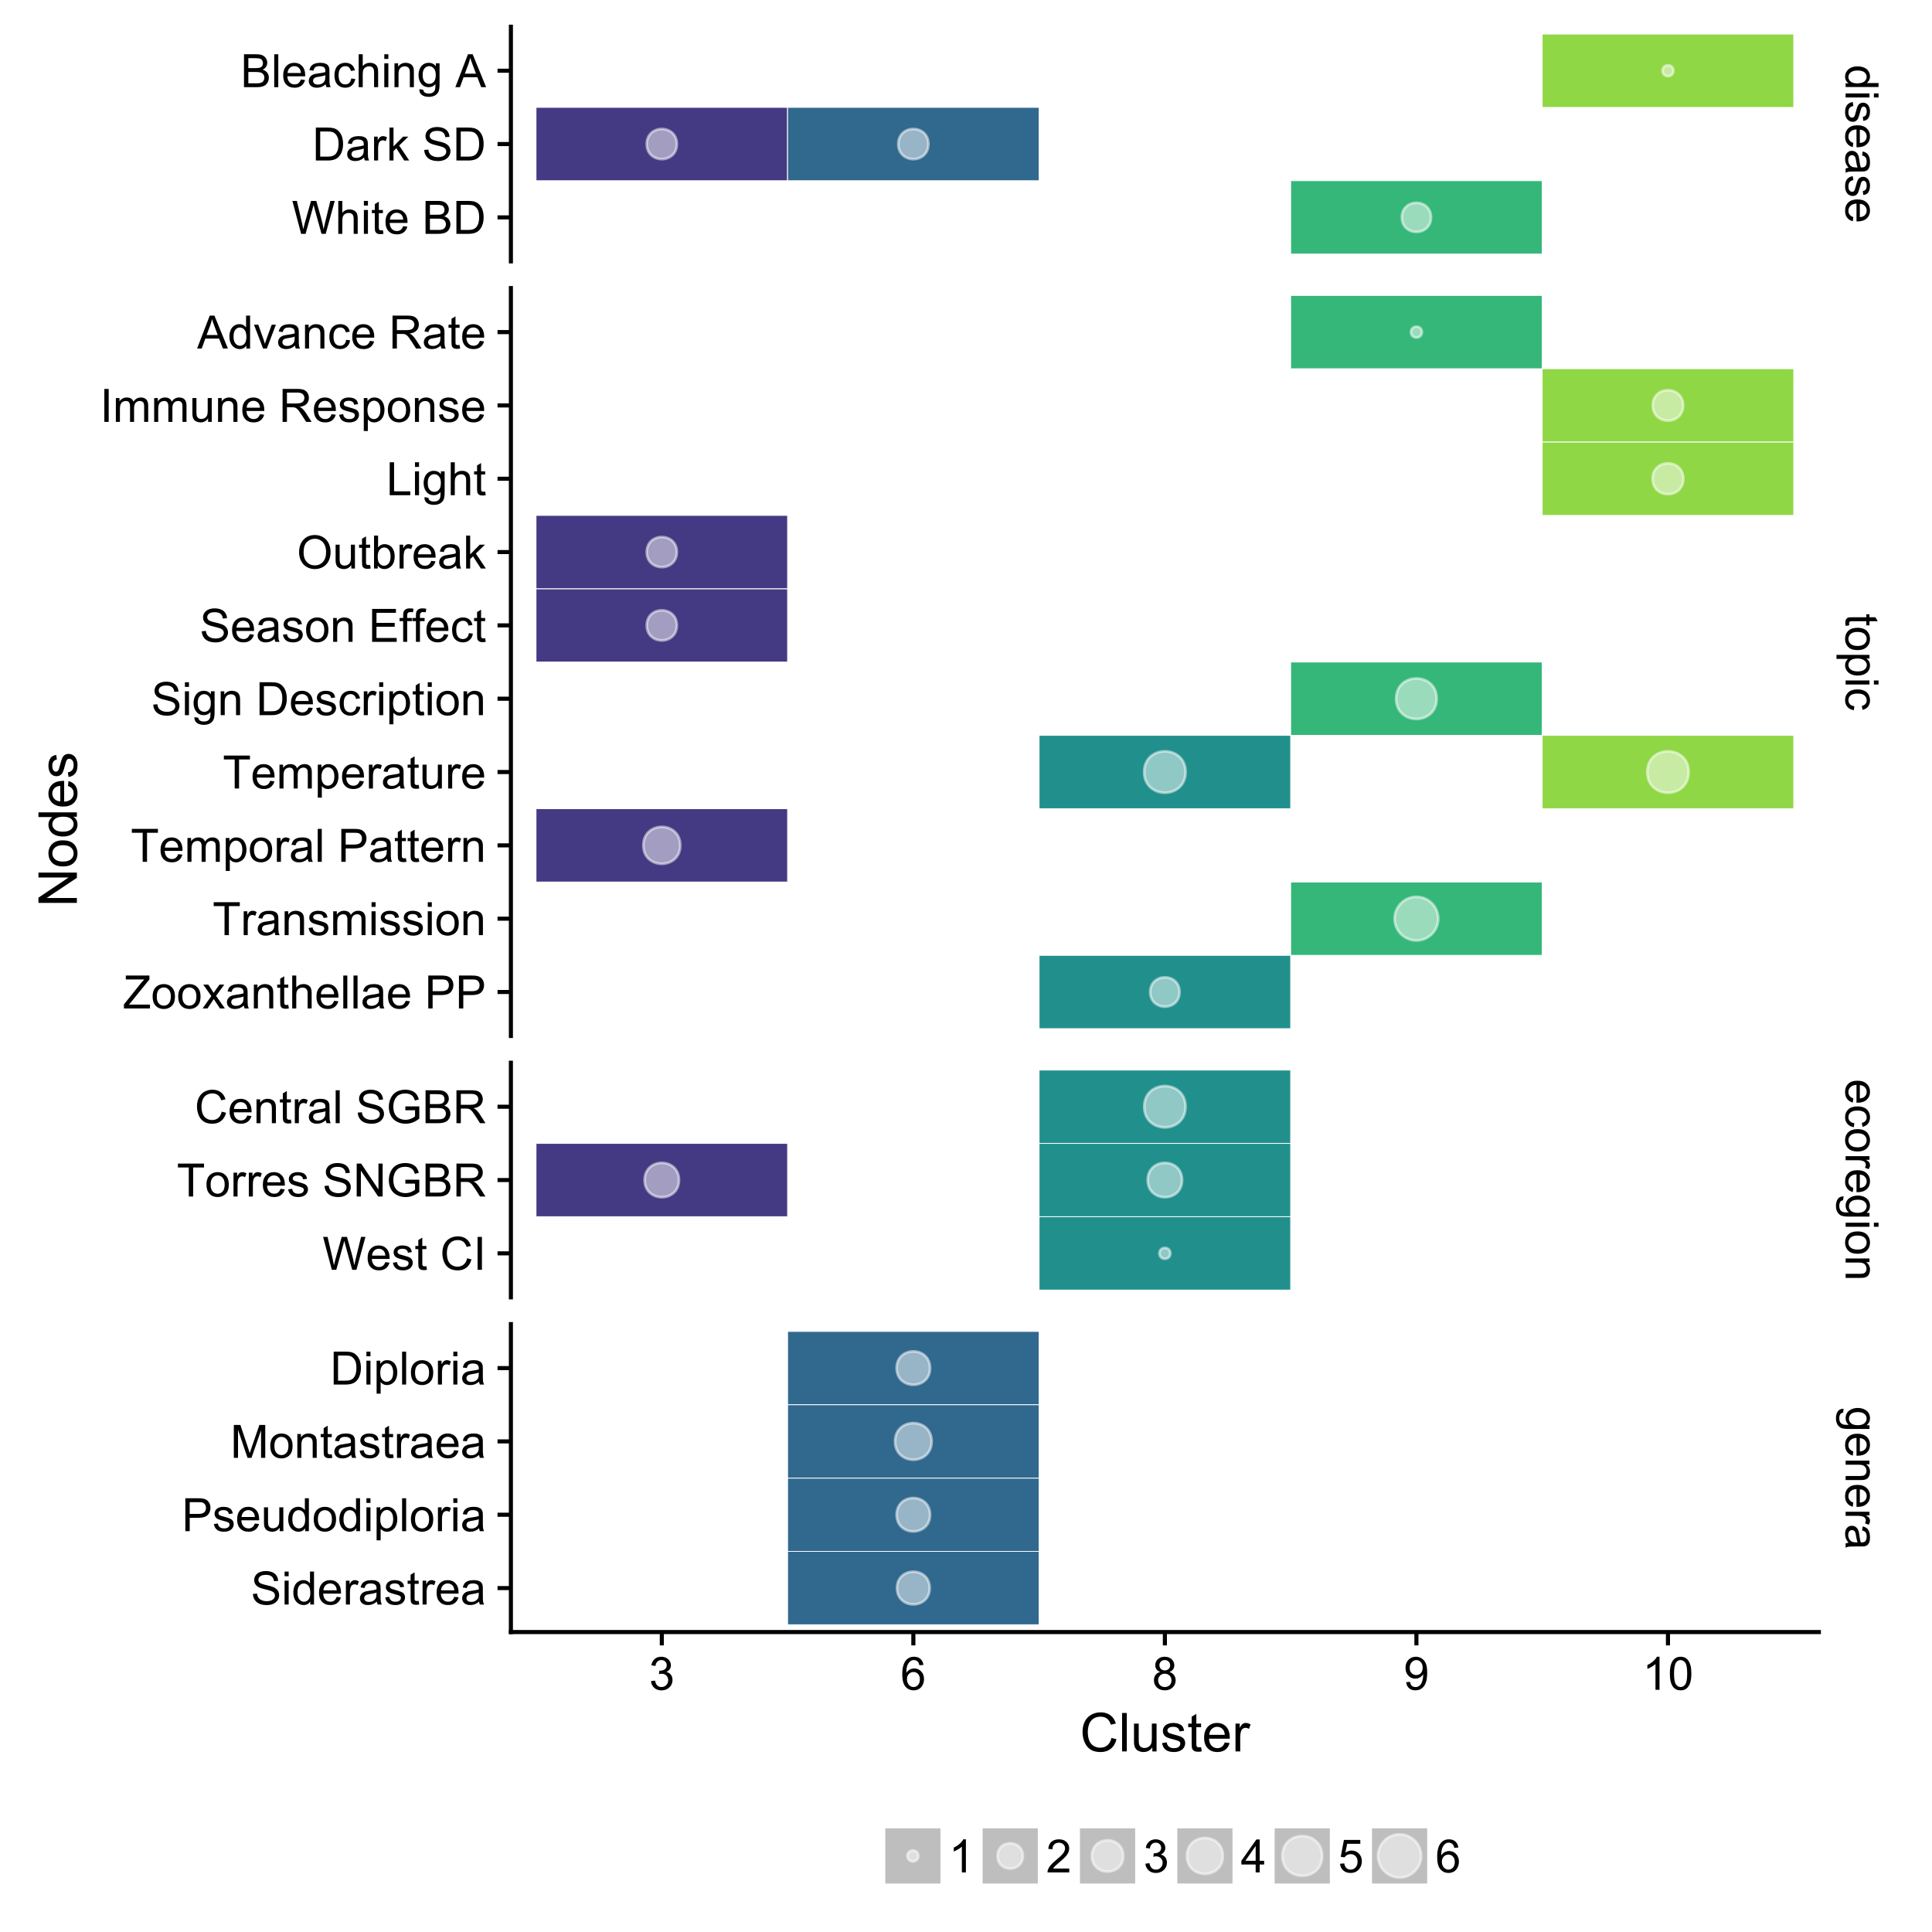 <?xml version="1.0" encoding="UTF-8"?>
<svg xmlns="http://www.w3.org/2000/svg" xmlns:xlink="http://www.w3.org/1999/xlink" width="504pt" height="504pt" viewBox="0 0 504 504" version="1.1">
<defs>
<g>
<symbol overflow="visible" id="glyph0-0">
<path style="stroke:none;" d="M 0 1.5 L 7.5 1.5 L 7.5 7.5 L 0 7.5 Z M 0.188 1.688 L 0.188 7.312 L 7.312 7.312 L 7.312 1.688 Z M 0.188 1.688 "/>
</symbol>
<symbol overflow="visible" id="glyph0-1">
<path style="stroke:none;" d="M 0 4.828 L 0.785 4.828 C 0.168 4.43 -0.141 3.848 -0.141 3.086 C -0.141 2.59 -0.004 2.133 0.27 1.719 C 0.543 1.297 0.922 0.977 1.414 0.75 C 1.898 0.523 2.465 0.41 3.105 0.41 C 3.723 0.41 4.285 0.512 4.793 0.719 C 5.301 0.926 5.688 1.238 5.957 1.652 C 6.227 2.066 6.363 2.527 6.363 3.039 C 6.363 3.41 6.281 3.742 6.125 4.039 C 5.961 4.328 5.758 4.57 5.508 4.758 L 8.59 4.758 L 8.59 5.805 L 0 5.805 Z M 3.105 1.492 C 2.309 1.488 1.711 1.656 1.316 1.996 C 0.922 2.328 0.727 2.727 0.727 3.188 C 0.727 3.648 0.914 4.039 1.289 4.359 C 1.664 4.68 2.238 4.84 3.016 4.844 C 3.863 4.84 4.488 4.676 4.891 4.352 C 5.285 4.02 5.484 3.617 5.488 3.141 C 5.484 2.672 5.293 2.277 4.914 1.965 C 4.527 1.645 3.926 1.488 3.105 1.492 Z M 3.105 1.492 "/>
</symbol>
<symbol overflow="visible" id="glyph0-2">
<path style="stroke:none;" d="M 7.375 0.797 L 8.59 0.797 L 8.59 1.852 L 7.375 1.852 Z M 0 0.797 L 6.223 0.797 L 6.223 1.852 L 0 1.852 Z M 0 0.797 "/>
</symbol>
<symbol overflow="visible" id="glyph0-3">
<path style="stroke:none;" d="M 1.855 0.367 L 2.02 1.41 C 1.602 1.469 1.281 1.633 1.059 1.898 C 0.836 2.164 0.727 2.539 0.727 3.023 C 0.727 3.508 0.824 3.867 1.02 4.102 C 1.215 4.336 1.445 4.453 1.715 4.453 C 1.953 4.453 2.141 4.348 2.277 4.141 C 2.367 3.996 2.488 3.637 2.637 3.062 C 2.832 2.285 3 1.75 3.141 1.453 C 3.281 1.156 3.477 0.93 3.734 0.773 C 3.984 0.617 4.266 0.539 4.57 0.543 C 4.844 0.539 5.098 0.602 5.34 0.734 C 5.574 0.859 5.773 1.035 5.93 1.254 C 6.047 1.418 6.148 1.641 6.234 1.922 C 6.32 2.203 6.363 2.508 6.363 2.836 C 6.363 3.32 6.293 3.746 6.152 4.121 C 6.012 4.488 5.82 4.762 5.578 4.938 C 5.336 5.113 5.016 5.234 4.617 5.301 L 4.477 4.27 C 4.797 4.219 5.047 4.082 5.227 3.863 C 5.406 3.637 5.496 3.32 5.496 2.91 C 5.496 2.422 5.414 2.074 5.254 1.871 C 5.094 1.66 4.906 1.559 4.691 1.562 C 4.555 1.559 4.434 1.602 4.324 1.691 C 4.207 1.773 4.113 1.91 4.043 2.098 C 4.004 2.199 3.914 2.508 3.773 3.027 C 3.57 3.773 3.406 4.293 3.281 4.59 C 3.156 4.879 2.973 5.109 2.73 5.281 C 2.488 5.445 2.188 5.531 1.828 5.535 C 1.477 5.531 1.145 5.43 0.832 5.227 C 0.52 5.023 0.277 4.727 0.113 4.34 C -0.059 3.953 -0.141 3.516 -0.141 3.027 C -0.141 2.219 0.027 1.602 0.363 1.18 C 0.699 0.75 1.195 0.48 1.855 0.367 Z M 1.855 0.367 "/>
</symbol>
<symbol overflow="visible" id="glyph0-4">
<path style="stroke:none;" d="M 2.004 5.051 L 1.867 6.141 C 1.23 5.969 0.738 5.648 0.387 5.184 C 0.035 4.719 -0.141 4.125 -0.141 3.402 C -0.141 2.492 0.137 1.77 0.699 1.238 C 1.254 0.699 2.043 0.434 3.059 0.438 C 4.105 0.434 4.918 0.703 5.496 1.246 C 6.074 1.781 6.363 2.48 6.363 3.344 C 6.363 4.176 6.078 4.855 5.512 5.383 C 4.945 5.91 4.148 6.176 3.121 6.176 C 3.055 6.176 2.961 6.172 2.84 6.168 L 2.84 1.527 C 2.156 1.562 1.633 1.754 1.27 2.105 C 0.906 2.449 0.727 2.887 0.727 3.41 C 0.727 3.793 0.828 4.121 1.031 4.398 C 1.234 4.668 1.559 4.887 2.004 5.051 Z M 3.707 1.586 L 3.707 5.062 C 4.227 5.016 4.621 4.883 4.887 4.664 C 5.293 4.328 5.496 3.891 5.496 3.355 C 5.496 2.867 5.332 2.461 5.008 2.133 C 4.684 1.805 4.25 1.621 3.707 1.586 Z M 3.707 1.586 "/>
</symbol>
<symbol overflow="visible" id="glyph0-5">
<path style="stroke:none;" d="M 0.766 4.852 C 0.434 4.461 0.199 4.082 0.062 3.723 C -0.074 3.355 -0.141 2.969 -0.141 2.559 C -0.141 1.875 0.023 1.352 0.359 0.984 C 0.688 0.617 1.117 0.434 1.641 0.434 C 1.945 0.434 2.223 0.5 2.473 0.641 C 2.723 0.773 2.922 0.957 3.078 1.184 C 3.227 1.41 3.344 1.664 3.426 1.945 C 3.477 2.148 3.531 2.461 3.586 2.883 C 3.688 3.734 3.809 4.359 3.949 4.762 C 4.09 4.766 4.18 4.77 4.223 4.77 C 4.648 4.77 4.953 4.668 5.133 4.469 C 5.367 4.199 5.484 3.801 5.488 3.27 C 5.484 2.77 5.398 2.402 5.227 2.168 C 5.055 1.934 4.746 1.758 4.305 1.645 L 4.445 0.613 C 4.887 0.703 5.242 0.855 5.516 1.074 C 5.781 1.285 5.992 1.598 6.141 2.008 C 6.289 2.41 6.363 2.883 6.363 3.422 C 6.363 3.953 6.301 4.383 6.176 4.715 C 6.051 5.047 5.891 5.293 5.703 5.449 C 5.508 5.605 5.27 5.715 4.984 5.777 C 4.801 5.809 4.477 5.824 4.012 5.828 L 2.605 5.828 C 1.625 5.824 1.004 5.848 0.746 5.895 C 0.48 5.941 0.234 6.031 0 6.164 L 0 5.062 C 0.219 4.953 0.473 4.883 0.766 4.852 Z M 3.121 4.762 C 2.961 4.375 2.828 3.801 2.723 3.039 C 2.656 2.605 2.586 2.301 2.512 2.121 C 2.43 1.941 2.316 1.801 2.168 1.703 C 2.02 1.605 1.852 1.559 1.668 1.559 C 1.383 1.559 1.148 1.664 0.965 1.875 C 0.773 2.086 0.68 2.398 0.684 2.812 C 0.68 3.219 0.77 3.578 0.949 3.895 C 1.129 4.211 1.371 4.445 1.68 4.594 C 1.918 4.703 2.27 4.758 2.734 4.762 Z M 3.121 4.762 "/>
</symbol>
<symbol overflow="visible" id="glyph0-6">
<path style="stroke:none;" d="M 0.941 3.094 L 0.012 3.246 C -0.051 2.949 -0.082 2.684 -0.082 2.449 C -0.082 2.066 -0.023 1.77 0.098 1.559 C 0.219 1.348 0.379 1.199 0.574 1.113 C 0.77 1.027 1.184 0.984 1.82 0.984 L 5.402 0.984 L 5.402 0.211 L 6.223 0.211 L 6.223 0.984 L 7.762 0.984 L 8.395 2.031 L 6.223 2.031 L 6.223 3.094 L 5.402 3.094 L 5.402 2.031 L 1.762 2.031 C 1.461 2.027 1.27 2.047 1.184 2.086 C 1.098 2.125 1.027 2.184 0.977 2.27 C 0.926 2.348 0.902 2.469 0.902 2.629 C 0.902 2.742 0.914 2.898 0.941 3.094 Z M 0.941 3.094 "/>
</symbol>
<symbol overflow="visible" id="glyph0-7">
<path style="stroke:none;" d="M 3.109 0.398 C 4.262 0.398 5.117 0.719 5.672 1.359 C 6.133 1.891 6.363 2.543 6.363 3.316 C 6.363 4.168 6.082 4.863 5.52 5.41 C 4.957 5.949 4.184 6.223 3.199 6.227 C 2.395 6.223 1.762 6.102 1.309 5.867 C 0.848 5.625 0.492 5.277 0.238 4.816 C -0.016 4.355 -0.141 3.855 -0.141 3.316 C -0.141 2.441 0.137 1.734 0.695 1.203 C 1.254 0.664 2.059 0.398 3.109 0.398 Z M 3.109 1.48 C 2.309 1.477 1.711 1.648 1.32 2 C 0.922 2.344 0.727 2.785 0.727 3.316 C 0.727 3.84 0.926 4.273 1.324 4.621 C 1.723 4.969 2.328 5.145 3.145 5.145 C 3.914 5.145 4.496 4.969 4.895 4.617 C 5.285 4.266 5.484 3.832 5.488 3.316 C 5.484 2.785 5.285 2.344 4.895 2 C 4.496 1.648 3.902 1.477 3.109 1.48 Z M 3.109 1.48 "/>
</symbol>
<symbol overflow="visible" id="glyph0-8">
<path style="stroke:none;" d="M -2.383 0.789 L 6.223 0.789 L 6.223 1.75 L 5.414 1.75 C 5.727 1.973 5.961 2.227 6.125 2.516 C 6.281 2.797 6.363 3.145 6.363 3.555 C 6.363 4.082 6.227 4.551 5.953 4.961 C 5.68 5.363 5.293 5.668 4.793 5.879 C 4.293 6.082 3.746 6.188 3.156 6.191 C 2.52 6.188 1.945 6.074 1.438 5.848 C 0.922 5.621 0.531 5.289 0.266 4.852 C -0.008 4.414 -0.141 3.957 -0.141 3.48 C -0.141 3.129 -0.066 2.812 0.082 2.531 C 0.23 2.25 0.418 2.02 0.645 1.844 L -2.383 1.844 Z M 3.074 1.746 C 2.273 1.746 1.684 1.906 1.301 2.23 C 0.918 2.555 0.727 2.949 0.727 3.41 C 0.727 3.879 0.922 4.277 1.32 4.613 C 1.711 4.941 2.328 5.109 3.164 5.113 C 3.953 5.109 4.543 4.945 4.941 4.625 C 5.332 4.297 5.531 3.91 5.535 3.457 C 5.531 3.004 5.32 2.605 4.906 2.262 C 4.484 1.918 3.875 1.746 3.074 1.746 Z M 3.074 1.746 "/>
</symbol>
<symbol overflow="visible" id="glyph0-9">
<path style="stroke:none;" d="M 2.277 4.852 L 2.145 5.887 C 1.426 5.773 0.863 5.484 0.465 5.016 C 0.059 4.547 -0.141 3.973 -0.141 3.297 C -0.141 2.441 0.137 1.758 0.691 1.242 C 1.246 0.727 2.043 0.469 3.086 0.469 C 3.754 0.469 4.34 0.578 4.848 0.801 C 5.348 1.023 5.727 1.363 5.984 1.816 C 6.234 2.27 6.363 2.766 6.363 3.305 C 6.363 3.977 6.191 4.527 5.848 4.961 C 5.504 5.387 5.02 5.664 4.395 5.789 L 4.234 4.762 C 4.652 4.664 4.969 4.492 5.18 4.242 C 5.391 3.992 5.496 3.691 5.496 3.344 C 5.496 2.809 5.305 2.375 4.922 2.047 C 4.539 1.711 3.938 1.547 3.117 1.551 C 2.281 1.547 1.672 1.707 1.293 2.031 C 0.914 2.348 0.727 2.766 0.727 3.285 C 0.727 3.695 0.852 4.039 1.105 4.32 C 1.359 4.594 1.75 4.773 2.277 4.852 Z M 2.277 4.852 "/>
</symbol>
<symbol overflow="visible" id="glyph0-10">
<path style="stroke:none;" d="M 0 0.777 L 6.223 0.777 L 6.223 1.727 L 5.277 1.727 C 5.719 1.965 6.012 2.188 6.152 2.398 C 6.293 2.602 6.363 2.828 6.363 3.074 C 6.363 3.43 6.25 3.793 6.023 4.16 L 5.043 3.797 C 5.195 3.539 5.273 3.281 5.273 3.023 C 5.273 2.789 5.203 2.578 5.062 2.398 C 4.922 2.211 4.73 2.082 4.488 2.008 C 4.113 1.887 3.703 1.828 3.258 1.832 L 0 1.832 Z M 0 0.777 "/>
</symbol>
<symbol overflow="visible" id="glyph0-11">
<path style="stroke:none;" d="M -0.516 0.598 L -0.668 1.621 C -0.98 1.664 -1.211 1.785 -1.359 1.98 C -1.555 2.238 -1.652 2.594 -1.652 3.051 C -1.652 3.539 -1.555 3.918 -1.359 4.184 C -1.164 4.449 -0.891 4.629 -0.539 4.723 C -0.32 4.777 0.129 4.801 0.812 4.797 C 0.27 4.332 0 3.758 0 3.074 C 0 2.219 0.309 1.559 0.926 1.09 C 1.543 0.621 2.281 0.387 3.145 0.387 C 3.734 0.387 4.281 0.492 4.789 0.707 C 5.289 0.922 5.68 1.234 5.953 1.641 C 6.227 2.047 6.363 2.527 6.363 3.082 C 6.363 3.816 6.066 4.422 5.473 4.898 L 6.223 4.898 L 6.223 5.871 L 0.844 5.871 C -0.125 5.871 -0.809 5.77 -1.215 5.574 C -1.613 5.371 -1.934 5.059 -2.172 4.637 C -2.402 4.207 -2.52 3.684 -2.523 3.059 C -2.52 2.316 -2.352 1.715 -2.023 1.258 C -1.688 0.801 -1.188 0.582 -0.516 0.598 Z M 3.223 1.469 C 2.402 1.465 1.805 1.625 1.434 1.953 C 1.055 2.273 0.867 2.684 0.871 3.176 C 0.867 3.66 1.055 4.066 1.43 4.395 C 1.805 4.723 2.391 4.887 3.188 4.887 C 3.945 4.887 4.516 4.715 4.906 4.379 C 5.289 4.035 5.484 3.629 5.488 3.156 C 5.484 2.684 5.293 2.285 4.918 1.961 C 4.535 1.629 3.973 1.465 3.223 1.469 Z M 3.223 1.469 "/>
</symbol>
<symbol overflow="visible" id="glyph0-12">
<path style="stroke:none;" d="M 0 0.789 L 6.223 0.789 L 6.223 1.738 L 5.336 1.738 C 6.02 2.195 6.363 2.855 6.363 3.719 C 6.363 4.09 6.293 4.434 6.16 4.754 C 6.02 5.066 5.844 5.305 5.629 5.461 C 5.406 5.617 5.148 5.727 4.852 5.789 C 4.656 5.828 4.312 5.848 3.824 5.848 L 0 5.848 L 0 4.793 L 3.785 4.793 C 4.215 4.793 4.535 4.75 4.746 4.668 C 4.957 4.586 5.125 4.441 5.258 4.23 C 5.383 4.02 5.449 3.773 5.449 3.496 C 5.449 3.047 5.305 2.66 5.02 2.332 C 4.734 2.004 4.195 1.84 3.398 1.844 L 0 1.844 Z M 0 0.789 "/>
</symbol>
<symbol overflow="visible" id="glyph1-0">
<path style="stroke:none;" d="M 1.5 0 L 1.5 -7.5 L 7.5 -7.5 L 7.5 0 Z M 1.688 -0.188 L 7.312 -0.188 L 7.312 -7.312 L 1.688 -7.312 Z M 1.688 -0.188 "/>
</symbol>
<symbol overflow="visible" id="glyph1-1">
<path style="stroke:none;" d="M 0.504 -2.266 L 1.559 -2.406 C 1.676 -1.809 1.879 -1.379 2.176 -1.113 C 2.465 -0.848 2.82 -0.715 3.238 -0.719 C 3.734 -0.715 4.152 -0.887 4.496 -1.234 C 4.832 -1.574 5.004 -2 5.008 -2.512 C 5.004 -2.992 4.844 -3.391 4.531 -3.711 C 4.211 -4.023 3.812 -4.184 3.328 -4.184 C 3.125 -4.184 2.875 -4.145 2.582 -4.066 L 2.699 -4.992 C 2.766 -4.984 2.824 -4.98 2.871 -4.98 C 3.316 -4.98 3.719 -5.098 4.082 -5.332 C 4.438 -5.566 4.617 -5.926 4.621 -6.414 C 4.617 -6.801 4.484 -7.121 4.227 -7.375 C 3.961 -7.629 3.625 -7.758 3.215 -7.758 C 2.805 -7.758 2.465 -7.629 2.191 -7.371 C 1.918 -7.113 1.742 -6.727 1.664 -6.211 L 0.609 -6.398 C 0.734 -7.102 1.023 -7.648 1.484 -8.039 C 1.938 -8.43 2.508 -8.625 3.191 -8.625 C 3.656 -8.625 4.086 -8.523 4.484 -8.32 C 4.875 -8.117 5.18 -7.84 5.391 -7.496 C 5.602 -7.145 5.707 -6.777 5.707 -6.391 C 5.707 -6.02 5.605 -5.684 5.406 -5.379 C 5.207 -5.074 4.914 -4.832 4.523 -4.652 C 5.031 -4.535 5.426 -4.289 5.707 -3.922 C 5.988 -3.547 6.129 -3.086 6.129 -2.535 C 6.129 -1.781 5.855 -1.145 5.309 -0.629 C 4.762 -0.105 4.07 0.152 3.234 0.152 C 2.477 0.152 1.848 -0.07 1.355 -0.52 C 0.855 -0.969 0.574 -1.551 0.504 -2.266 Z M 0.504 -2.266 "/>
</symbol>
<symbol overflow="visible" id="glyph1-2">
<path style="stroke:none;" d="M 5.969 -6.484 L 4.922 -6.402 C 4.828 -6.812 4.695 -7.113 4.523 -7.305 C 4.234 -7.605 3.883 -7.758 3.469 -7.758 C 3.133 -7.758 2.836 -7.664 2.582 -7.477 C 2.25 -7.234 1.988 -6.879 1.797 -6.414 C 1.605 -5.949 1.508 -5.289 1.5 -4.43 C 1.75 -4.812 2.059 -5.098 2.43 -5.289 C 2.793 -5.473 3.18 -5.566 3.586 -5.57 C 4.289 -5.566 4.887 -5.309 5.379 -4.793 C 5.871 -4.277 6.117 -3.609 6.121 -2.789 C 6.117 -2.25 6 -1.746 5.773 -1.285 C 5.539 -0.816 5.223 -0.465 4.816 -0.223 C 4.41 0.02 3.949 0.141 3.434 0.145 C 2.551 0.141 1.832 -0.18 1.281 -0.824 C 0.723 -1.469 0.445 -2.535 0.449 -4.02 C 0.445 -5.676 0.754 -6.883 1.371 -7.641 C 1.902 -8.297 2.621 -8.625 3.531 -8.625 C 4.207 -8.625 4.762 -8.434 5.191 -8.055 C 5.621 -7.676 5.879 -7.152 5.969 -6.484 Z M 1.664 -2.781 C 1.664 -2.418 1.738 -2.07 1.895 -1.738 C 2.043 -1.406 2.258 -1.152 2.539 -0.98 C 2.812 -0.801 3.105 -0.715 3.414 -0.719 C 3.855 -0.715 4.238 -0.895 4.562 -1.258 C 4.879 -1.613 5.039 -2.102 5.043 -2.723 C 5.039 -3.312 4.879 -3.781 4.566 -4.125 C 4.246 -4.469 3.852 -4.641 3.375 -4.641 C 2.898 -4.641 2.492 -4.469 2.16 -4.125 C 1.828 -3.781 1.664 -3.332 1.664 -2.781 Z M 1.664 -2.781 "/>
</symbol>
<symbol overflow="visible" id="glyph1-3">
<path style="stroke:none;" d="M 2.121 -4.656 C 1.684 -4.816 1.359 -5.047 1.148 -5.344 C 0.938 -5.641 0.832 -5.996 0.832 -6.41 C 0.832 -7.035 1.055 -7.559 1.504 -7.984 C 1.953 -8.41 2.551 -8.625 3.297 -8.625 C 4.043 -8.625 4.645 -8.406 5.105 -7.969 C 5.559 -7.531 5.789 -7 5.793 -6.379 C 5.789 -5.977 5.684 -5.629 5.48 -5.34 C 5.27 -5.043 4.953 -4.816 4.527 -4.656 C 5.055 -4.48 5.457 -4.203 5.73 -3.824 C 6.004 -3.438 6.141 -2.98 6.145 -2.453 C 6.141 -1.715 5.879 -1.098 5.363 -0.602 C 4.84 -0.105 4.16 0.141 3.316 0.145 C 2.465 0.141 1.777 -0.105 1.262 -0.605 C 0.738 -1.105 0.48 -1.734 0.484 -2.484 C 0.48 -3.039 0.621 -3.504 0.91 -3.887 C 1.191 -4.262 1.598 -4.52 2.121 -4.656 Z M 1.91 -6.445 C 1.91 -6.039 2.039 -5.707 2.301 -5.449 C 2.562 -5.191 2.902 -5.062 3.32 -5.062 C 3.723 -5.062 4.055 -5.188 4.32 -5.445 C 4.578 -5.695 4.711 -6.012 4.711 -6.387 C 4.711 -6.77 4.574 -7.094 4.309 -7.359 C 4.035 -7.625 3.703 -7.758 3.309 -7.758 C 2.906 -7.758 2.574 -7.629 2.309 -7.371 C 2.043 -7.113 1.91 -6.805 1.91 -6.445 Z M 1.57 -2.477 C 1.57 -2.176 1.641 -1.887 1.781 -1.605 C 1.922 -1.324 2.133 -1.105 2.418 -0.949 C 2.695 -0.793 3 -0.715 3.328 -0.719 C 3.828 -0.715 4.242 -0.875 4.574 -1.203 C 4.898 -1.523 5.062 -1.938 5.066 -2.441 C 5.062 -2.945 4.895 -3.363 4.559 -3.699 C 4.223 -4.027 3.801 -4.195 3.293 -4.199 C 2.793 -4.195 2.379 -4.031 2.059 -3.707 C 1.73 -3.375 1.57 -2.965 1.57 -2.477 Z M 1.57 -2.477 "/>
</symbol>
<symbol overflow="visible" id="glyph1-4">
<path style="stroke:none;" d="M 0.656 -1.984 L 1.668 -2.078 C 1.75 -1.598 1.914 -1.25 2.16 -1.039 C 2.398 -0.82 2.711 -0.715 3.094 -0.719 C 3.414 -0.715 3.695 -0.789 3.945 -0.941 C 4.188 -1.086 4.391 -1.285 4.547 -1.535 C 4.703 -1.785 4.832 -2.121 4.938 -2.543 C 5.043 -2.965 5.098 -3.395 5.098 -3.832 C 5.098 -3.879 5.094 -3.949 5.09 -4.043 C 4.875 -3.707 4.586 -3.434 4.227 -3.223 C 3.859 -3.012 3.465 -2.906 3.039 -2.91 C 2.324 -2.906 1.723 -3.164 1.234 -3.684 C 0.738 -4.195 0.492 -4.875 0.496 -5.723 C 0.492 -6.594 0.75 -7.297 1.266 -7.828 C 1.781 -8.359 2.426 -8.625 3.199 -8.625 C 3.754 -8.625 4.262 -8.473 4.73 -8.172 C 5.191 -7.871 5.543 -7.441 5.785 -6.887 C 6.02 -6.324 6.141 -5.52 6.145 -4.469 C 6.141 -3.371 6.02 -2.496 5.785 -1.848 C 5.543 -1.191 5.191 -0.699 4.723 -0.363 C 4.254 -0.027 3.703 0.141 3.07 0.145 C 2.398 0.141 1.848 -0.043 1.422 -0.414 C 0.996 -0.785 0.742 -1.309 0.656 -1.984 Z M 4.973 -5.777 C 4.969 -6.379 4.809 -6.855 4.488 -7.215 C 4.168 -7.566 3.781 -7.746 3.328 -7.75 C 2.859 -7.746 2.449 -7.555 2.102 -7.176 C 1.754 -6.789 1.582 -6.293 1.582 -5.688 C 1.582 -5.137 1.746 -4.691 2.074 -4.355 C 2.402 -4.012 2.809 -3.844 3.297 -3.844 C 3.785 -3.844 4.188 -4.012 4.5 -4.355 C 4.812 -4.691 4.969 -5.168 4.973 -5.777 Z M 4.973 -5.777 "/>
</symbol>
<symbol overflow="visible" id="glyph1-5">
<path style="stroke:none;" d="M 4.469 0 L 3.414 0 L 3.414 -6.719 C 3.16 -6.473 2.828 -6.23 2.414 -5.992 C 2 -5.746 1.629 -5.566 1.305 -5.449 L 1.305 -6.469 C 1.895 -6.742 2.41 -7.074 2.852 -7.473 C 3.293 -7.863 3.605 -8.25 3.789 -8.625 L 4.469 -8.625 Z M 4.469 0 "/>
</symbol>
<symbol overflow="visible" id="glyph1-6">
<path style="stroke:none;" d="M 0.496 -4.234 C 0.492 -5.246 0.598 -6.062 0.809 -6.688 C 1.02 -7.305 1.328 -7.785 1.742 -8.121 C 2.148 -8.457 2.668 -8.625 3.297 -8.625 C 3.754 -8.625 4.156 -8.531 4.508 -8.344 C 4.852 -8.156 5.141 -7.887 5.371 -7.543 C 5.594 -7.191 5.77 -6.766 5.902 -6.266 C 6.027 -5.758 6.094 -5.082 6.098 -4.234 C 6.094 -3.223 5.988 -2.41 5.785 -1.793 C 5.574 -1.176 5.266 -0.695 4.859 -0.359 C 4.445 -0.023 3.926 0.141 3.297 0.145 C 2.465 0.141 1.816 -0.152 1.348 -0.742 C 0.777 -1.457 0.492 -2.621 0.496 -4.234 Z M 1.582 -4.234 C 1.582 -2.824 1.746 -1.887 2.074 -1.418 C 2.402 -0.949 2.809 -0.715 3.297 -0.719 C 3.777 -0.715 4.184 -0.949 4.52 -1.422 C 4.848 -1.887 5.016 -2.824 5.016 -4.234 C 5.016 -5.645 4.848 -6.582 4.52 -7.051 C 4.184 -7.512 3.773 -7.746 3.285 -7.75 C 2.797 -7.746 2.41 -7.543 2.125 -7.137 C 1.762 -6.613 1.582 -5.645 1.582 -4.234 Z M 1.582 -4.234 "/>
</symbol>
<symbol overflow="visible" id="glyph1-7">
<path style="stroke:none;" d="M 2.426 0 L 0.145 -8.59 L 1.312 -8.59 L 2.617 -2.957 C 2.754 -2.367 2.875 -1.781 2.98 -1.199 C 3.195 -2.117 3.324 -2.648 3.367 -2.789 L 5.004 -8.59 L 6.375 -8.59 L 7.605 -4.242 C 7.91 -3.164 8.133 -2.148 8.273 -1.199 C 8.383 -1.742 8.523 -2.367 8.699 -3.07 L 10.047 -8.59 L 11.191 -8.59 L 8.836 0 L 7.738 0 L 5.93 -6.543 C 5.773 -7.086 5.684 -7.422 5.66 -7.551 C 5.566 -7.156 5.48 -6.82 5.406 -6.543 L 3.586 0 Z M 2.426 0 "/>
</symbol>
<symbol overflow="visible" id="glyph1-8">
<path style="stroke:none;" d="M 0.789 0 L 0.789 -8.59 L 1.844 -8.59 L 1.844 -5.508 C 2.332 -6.078 2.953 -6.363 3.707 -6.363 C 4.164 -6.363 4.562 -6.27 4.906 -6.09 C 5.242 -5.902 5.488 -5.652 5.637 -5.336 C 5.785 -5.012 5.859 -4.547 5.859 -3.941 L 5.859 0 L 4.805 0 L 4.805 -3.941 C 4.805 -4.469 4.688 -4.852 4.461 -5.094 C 4.227 -5.328 3.906 -5.449 3.492 -5.453 C 3.18 -5.449 2.883 -5.367 2.609 -5.211 C 2.328 -5.047 2.133 -4.828 2.02 -4.551 C 1.898 -4.273 1.84 -3.891 1.844 -3.402 L 1.844 0 Z M 0.789 0 "/>
</symbol>
<symbol overflow="visible" id="glyph1-9">
<path style="stroke:none;" d="M 0.797 -7.375 L 0.797 -8.59 L 1.852 -8.59 L 1.852 -7.375 Z M 0.797 0 L 0.797 -6.223 L 1.852 -6.223 L 1.852 0 Z M 0.797 0 "/>
</symbol>
<symbol overflow="visible" id="glyph1-10">
<path style="stroke:none;" d="M 3.094 -0.941 L 3.246 -0.012 C 2.949 0.051 2.684 0.082 2.449 0.082 C 2.066 0.082 1.77 0.023 1.559 -0.098 C 1.348 -0.219 1.199 -0.379 1.113 -0.574 C 1.027 -0.77 0.984 -1.184 0.984 -1.82 L 0.984 -5.402 L 0.211 -5.402 L 0.211 -6.223 L 0.984 -6.223 L 0.984 -7.762 L 2.031 -8.395 L 2.031 -6.223 L 3.094 -6.223 L 3.094 -5.402 L 2.031 -5.402 L 2.031 -1.762 C 2.027 -1.461 2.047 -1.27 2.086 -1.184 C 2.125 -1.098 2.184 -1.027 2.27 -0.977 C 2.348 -0.926 2.469 -0.902 2.629 -0.902 C 2.742 -0.902 2.898 -0.914 3.094 -0.941 Z M 3.094 -0.941 "/>
</symbol>
<symbol overflow="visible" id="glyph1-11">
<path style="stroke:none;" d="M 5.051 -2.004 L 6.141 -1.867 C 5.969 -1.23 5.648 -0.738 5.184 -0.387 C 4.719 -0.035 4.125 0.141 3.402 0.141 C 2.492 0.141 1.77 -0.137 1.238 -0.699 C 0.699 -1.254 0.434 -2.043 0.438 -3.059 C 0.434 -4.105 0.703 -4.918 1.246 -5.496 C 1.781 -6.074 2.48 -6.363 3.344 -6.363 C 4.176 -6.363 4.855 -6.078 5.383 -5.512 C 5.91 -4.945 6.176 -4.148 6.176 -3.121 C 6.176 -3.055 6.172 -2.961 6.168 -2.84 L 1.527 -2.84 C 1.562 -2.156 1.754 -1.633 2.105 -1.27 C 2.449 -0.906 2.887 -0.727 3.41 -0.727 C 3.793 -0.727 4.121 -0.828 4.398 -1.031 C 4.668 -1.234 4.887 -1.559 5.051 -2.004 Z M 1.586 -3.707 L 5.062 -3.707 C 5.016 -4.227 4.883 -4.621 4.664 -4.887 C 4.328 -5.293 3.891 -5.496 3.355 -5.496 C 2.867 -5.496 2.461 -5.332 2.133 -5.008 C 1.805 -4.684 1.621 -4.25 1.586 -3.707 Z M 1.586 -3.707 "/>
</symbol>
<symbol overflow="visible" id="glyph1-12">
<path style="stroke:none;" d=""/>
</symbol>
<symbol overflow="visible" id="glyph1-13">
<path style="stroke:none;" d="M 0.879 0 L 0.879 -8.59 L 4.102 -8.59 C 4.758 -8.59 5.281 -8.5 5.68 -8.328 C 6.07 -8.148 6.383 -7.883 6.609 -7.523 C 6.836 -7.164 6.949 -6.785 6.949 -6.391 C 6.949 -6.02 6.848 -5.672 6.648 -5.352 C 6.449 -5.023 6.148 -4.766 5.746 -4.57 C 6.266 -4.414 6.664 -4.152 6.945 -3.789 C 7.219 -3.418 7.359 -2.984 7.363 -2.488 C 7.359 -2.086 7.273 -1.711 7.109 -1.367 C 6.938 -1.016 6.73 -0.75 6.48 -0.566 C 6.23 -0.375 5.914 -0.234 5.539 -0.141 C 5.156 -0.047 4.695 0 4.152 0 Z M 2.016 -4.98 L 3.871 -4.98 C 4.375 -4.98 4.738 -5.012 4.957 -5.078 C 5.246 -5.16 5.461 -5.301 5.609 -5.504 C 5.75 -5.699 5.824 -5.953 5.828 -6.258 C 5.824 -6.539 5.754 -6.789 5.621 -7.008 C 5.48 -7.227 5.285 -7.375 5.035 -7.453 C 4.777 -7.531 4.344 -7.57 3.73 -7.574 L 2.016 -7.574 Z M 2.016 -1.012 L 4.152 -1.012 C 4.516 -1.008 4.773 -1.023 4.926 -1.055 C 5.188 -1.102 5.406 -1.18 5.582 -1.289 C 5.758 -1.398 5.902 -1.555 6.016 -1.766 C 6.129 -1.969 6.188 -2.211 6.188 -2.488 C 6.188 -2.805 6.105 -3.082 5.941 -3.324 C 5.777 -3.559 5.547 -3.727 5.258 -3.82 C 4.961 -3.914 4.543 -3.961 4 -3.965 L 2.016 -3.965 Z M 2.016 -1.012 "/>
</symbol>
<symbol overflow="visible" id="glyph1-14">
<path style="stroke:none;" d="M 0.926 0 L 0.926 -8.59 L 3.883 -8.59 C 4.551 -8.59 5.062 -8.547 5.414 -8.465 C 5.906 -8.352 6.324 -8.148 6.672 -7.852 C 7.121 -7.469 7.461 -6.977 7.688 -6.383 C 7.914 -5.781 8.027 -5.102 8.027 -4.34 C 8.027 -3.688 7.949 -3.109 7.797 -2.605 C 7.645 -2.102 7.449 -1.684 7.211 -1.355 C 6.973 -1.02 6.711 -0.762 6.43 -0.574 C 6.141 -0.387 5.801 -0.242 5.402 -0.145 C 5.004 -0.047 4.543 0 4.023 0 Z M 2.062 -1.012 L 3.895 -1.012 C 4.461 -1.008 4.906 -1.059 5.227 -1.168 C 5.547 -1.27 5.805 -1.422 6 -1.617 C 6.266 -1.883 6.473 -2.242 6.629 -2.703 C 6.777 -3.156 6.855 -3.711 6.855 -4.359 C 6.855 -5.258 6.707 -5.945 6.41 -6.43 C 6.113 -6.906 5.754 -7.23 5.336 -7.398 C 5.027 -7.512 4.539 -7.57 3.867 -7.574 L 2.062 -7.574 Z M 2.062 -1.012 "/>
</symbol>
<symbol overflow="visible" id="glyph1-15">
<path style="stroke:none;" d="M 4.852 -0.766 C 4.461 -0.434 4.082 -0.199 3.723 -0.062 C 3.355 0.074 2.969 0.141 2.559 0.141 C 1.875 0.141 1.352 -0.023 0.984 -0.359 C 0.617 -0.688 0.434 -1.117 0.434 -1.641 C 0.434 -1.945 0.5 -2.223 0.641 -2.473 C 0.773 -2.723 0.957 -2.922 1.184 -3.078 C 1.41 -3.227 1.664 -3.344 1.945 -3.426 C 2.148 -3.477 2.461 -3.531 2.883 -3.586 C 3.734 -3.688 4.359 -3.809 4.762 -3.949 C 4.766 -4.09 4.77 -4.18 4.77 -4.223 C 4.77 -4.648 4.668 -4.953 4.469 -5.133 C 4.199 -5.367 3.801 -5.484 3.27 -5.488 C 2.77 -5.484 2.402 -5.398 2.168 -5.227 C 1.934 -5.055 1.758 -4.746 1.645 -4.305 L 0.613 -4.445 C 0.703 -4.887 0.855 -5.242 1.074 -5.516 C 1.285 -5.781 1.598 -5.992 2.008 -6.141 C 2.41 -6.289 2.883 -6.363 3.422 -6.363 C 3.953 -6.363 4.383 -6.301 4.715 -6.176 C 5.047 -6.051 5.293 -5.891 5.449 -5.703 C 5.605 -5.508 5.715 -5.27 5.777 -4.984 C 5.809 -4.801 5.824 -4.477 5.828 -4.012 L 5.828 -2.605 C 5.824 -1.625 5.848 -1.004 5.895 -0.746 C 5.941 -0.48 6.031 -0.234 6.164 0 L 5.062 0 C 4.953 -0.219 4.883 -0.473 4.852 -0.766 Z M 4.762 -3.121 C 4.375 -2.961 3.801 -2.828 3.039 -2.723 C 2.605 -2.656 2.301 -2.586 2.121 -2.512 C 1.941 -2.43 1.801 -2.316 1.703 -2.168 C 1.605 -2.02 1.559 -1.852 1.559 -1.668 C 1.559 -1.383 1.664 -1.148 1.875 -0.965 C 2.086 -0.773 2.398 -0.68 2.812 -0.684 C 3.219 -0.68 3.578 -0.77 3.895 -0.949 C 4.211 -1.129 4.445 -1.371 4.594 -1.68 C 4.703 -1.918 4.758 -2.27 4.762 -2.734 Z M 4.762 -3.121 "/>
</symbol>
<symbol overflow="visible" id="glyph1-16">
<path style="stroke:none;" d="M 0.777 0 L 0.777 -6.223 L 1.727 -6.223 L 1.727 -5.277 C 1.965 -5.719 2.188 -6.012 2.398 -6.152 C 2.602 -6.293 2.828 -6.363 3.074 -6.363 C 3.43 -6.363 3.793 -6.25 4.16 -6.023 L 3.797 -5.043 C 3.539 -5.195 3.281 -5.273 3.023 -5.273 C 2.789 -5.273 2.578 -5.203 2.398 -5.062 C 2.211 -4.922 2.082 -4.73 2.008 -4.488 C 1.887 -4.113 1.828 -3.703 1.832 -3.258 L 1.832 0 Z M 0.777 0 "/>
</symbol>
<symbol overflow="visible" id="glyph1-17">
<path style="stroke:none;" d="M 0.797 0 L 0.797 -8.59 L 1.852 -8.59 L 1.852 -3.691 L 4.348 -6.223 L 5.711 -6.223 L 3.332 -3.914 L 5.953 0 L 4.652 0 L 2.594 -3.18 L 1.852 -2.465 L 1.852 0 Z M 0.797 0 "/>
</symbol>
<symbol overflow="visible" id="glyph1-18">
<path style="stroke:none;" d="M 0.539 -2.758 L 1.609 -2.852 C 1.66 -2.418 1.777 -2.066 1.965 -1.793 C 2.145 -1.52 2.434 -1.297 2.828 -1.125 C 3.215 -0.953 3.656 -0.867 4.148 -0.871 C 4.578 -0.867 4.957 -0.93 5.293 -1.062 C 5.621 -1.188 5.871 -1.367 6.035 -1.594 C 6.199 -1.82 6.281 -2.066 6.281 -2.332 C 6.281 -2.598 6.203 -2.832 6.047 -3.035 C 5.891 -3.238 5.633 -3.406 5.273 -3.543 C 5.039 -3.633 4.527 -3.773 3.742 -3.961 C 2.949 -4.148 2.398 -4.328 2.086 -4.5 C 1.672 -4.711 1.363 -4.977 1.168 -5.297 C 0.965 -5.617 0.867 -5.973 0.867 -6.367 C 0.867 -6.801 0.988 -7.207 1.234 -7.582 C 1.48 -7.957 1.84 -8.242 2.312 -8.441 C 2.785 -8.633 3.312 -8.73 3.891 -8.734 C 4.523 -8.73 5.082 -8.629 5.574 -8.426 C 6.059 -8.223 6.434 -7.922 6.695 -7.523 C 6.957 -7.125 7.098 -6.672 7.117 -6.168 L 6.027 -6.086 C 5.969 -6.629 5.77 -7.039 5.434 -7.316 C 5.09 -7.594 4.594 -7.734 3.938 -7.734 C 3.25 -7.734 2.746 -7.605 2.434 -7.355 C 2.113 -7.098 1.957 -6.797 1.961 -6.445 C 1.957 -6.133 2.07 -5.879 2.297 -5.684 C 2.516 -5.48 3.086 -5.273 4.008 -5.07 C 4.93 -4.859 5.562 -4.68 5.91 -4.523 C 6.406 -4.289 6.773 -3.996 7.016 -3.645 C 7.25 -3.293 7.371 -2.887 7.375 -2.426 C 7.371 -1.965 7.238 -1.531 6.98 -1.133 C 6.715 -0.727 6.34 -0.414 5.855 -0.191 C 5.363 0.031 4.812 0.141 4.199 0.145 C 3.422 0.141 2.77 0.031 2.246 -0.191 C 1.715 -0.414 1.305 -0.754 1.008 -1.215 C 0.711 -1.668 0.555 -2.184 0.539 -2.758 Z M 0.539 -2.758 "/>
</symbol>
<symbol overflow="visible" id="glyph1-19">
<path style="stroke:none;" d="M 0.766 0 L 0.766 -8.59 L 1.82 -8.59 L 1.82 0 Z M 0.766 0 "/>
</symbol>
<symbol overflow="visible" id="glyph1-20">
<path style="stroke:none;" d="M 4.852 -2.277 L 5.887 -2.145 C 5.773 -1.426 5.484 -0.863 5.016 -0.465 C 4.547 -0.059 3.973 0.141 3.297 0.141 C 2.441 0.141 1.758 -0.137 1.242 -0.691 C 0.727 -1.246 0.469 -2.043 0.469 -3.086 C 0.469 -3.754 0.578 -4.34 0.801 -4.848 C 1.023 -5.348 1.363 -5.727 1.816 -5.984 C 2.27 -6.234 2.766 -6.363 3.305 -6.363 C 3.977 -6.363 4.527 -6.191 4.961 -5.848 C 5.387 -5.504 5.664 -5.02 5.789 -4.395 L 4.762 -4.234 C 4.664 -4.652 4.492 -4.969 4.242 -5.18 C 3.992 -5.391 3.691 -5.496 3.344 -5.496 C 2.809 -5.496 2.375 -5.305 2.047 -4.922 C 1.711 -4.539 1.547 -3.938 1.551 -3.117 C 1.547 -2.281 1.707 -1.672 2.031 -1.293 C 2.348 -0.914 2.766 -0.727 3.285 -0.727 C 3.695 -0.727 4.039 -0.852 4.32 -1.105 C 4.594 -1.359 4.773 -1.75 4.852 -2.277 Z M 4.852 -2.277 "/>
</symbol>
<symbol overflow="visible" id="glyph1-21">
<path style="stroke:none;" d="M 0.789 0 L 0.789 -6.223 L 1.738 -6.223 L 1.738 -5.336 C 2.195 -6.02 2.855 -6.363 3.719 -6.363 C 4.09 -6.363 4.434 -6.293 4.754 -6.16 C 5.066 -6.02 5.305 -5.844 5.461 -5.629 C 5.617 -5.406 5.727 -5.148 5.789 -4.852 C 5.828 -4.656 5.848 -4.312 5.848 -3.824 L 5.848 0 L 4.793 0 L 4.793 -3.785 C 4.793 -4.215 4.75 -4.535 4.668 -4.746 C 4.586 -4.957 4.441 -5.125 4.23 -5.258 C 4.02 -5.383 3.773 -5.449 3.496 -5.449 C 3.047 -5.449 2.66 -5.305 2.332 -5.02 C 2.004 -4.734 1.84 -4.195 1.844 -3.398 L 1.844 0 Z M 0.789 0 "/>
</symbol>
<symbol overflow="visible" id="glyph1-22">
<path style="stroke:none;" d="M 0.598 0.516 L 1.621 0.668 C 1.664 0.98 1.785 1.211 1.98 1.359 C 2.238 1.555 2.594 1.652 3.051 1.652 C 3.539 1.652 3.918 1.555 4.184 1.359 C 4.449 1.164 4.629 0.891 4.723 0.539 C 4.777 0.32 4.801 -0.129 4.797 -0.812 C 4.332 -0.27 3.758 0 3.074 0 C 2.219 0 1.559 -0.309 1.09 -0.926 C 0.621 -1.543 0.387 -2.281 0.387 -3.145 C 0.387 -3.734 0.492 -4.281 0.707 -4.789 C 0.922 -5.289 1.234 -5.68 1.641 -5.953 C 2.047 -6.227 2.527 -6.363 3.082 -6.363 C 3.816 -6.363 4.422 -6.066 4.898 -5.473 L 4.898 -6.223 L 5.871 -6.223 L 5.871 -0.844 C 5.871 0.125 5.77 0.809 5.574 1.215 C 5.371 1.613 5.059 1.934 4.637 2.172 C 4.207 2.402 3.684 2.52 3.059 2.523 C 2.316 2.52 1.715 2.352 1.258 2.023 C 0.801 1.688 0.582 1.188 0.598 0.516 Z M 1.469 -3.223 C 1.465 -2.402 1.625 -1.805 1.953 -1.434 C 2.273 -1.055 2.684 -0.867 3.176 -0.871 C 3.66 -0.867 4.066 -1.055 4.395 -1.43 C 4.723 -1.805 4.887 -2.391 4.887 -3.188 C 4.887 -3.945 4.715 -4.516 4.379 -4.906 C 4.035 -5.289 3.629 -5.484 3.156 -5.488 C 2.684 -5.484 2.285 -5.293 1.961 -4.918 C 1.629 -4.535 1.465 -3.973 1.469 -3.223 Z M 1.469 -3.223 "/>
</symbol>
<symbol overflow="visible" id="glyph1-23">
<path style="stroke:none;" d="M -0.016 0 L 3.281 -8.59 L 4.504 -8.59 L 8.02 0 L 6.727 0 L 5.723 -2.602 L 2.133 -2.602 L 1.188 0 Z M 2.461 -3.527 L 5.371 -3.527 L 4.477 -5.906 C 4.203 -6.625 4 -7.219 3.867 -7.688 C 3.758 -7.133 3.602 -6.586 3.402 -6.047 Z M 2.461 -3.527 "/>
</symbol>
<symbol overflow="visible" id="glyph1-24">
<path style="stroke:none;" d="M 0.238 0 L 0.238 -1.055 L 4.641 -6.555 C 4.953 -6.941 5.25 -7.281 5.531 -7.574 L 0.738 -7.574 L 0.738 -8.59 L 6.891 -8.59 L 6.891 -7.574 L 2.066 -1.617 L 1.547 -1.012 L 7.031 -1.012 L 7.031 0 Z M 0.238 0 "/>
</symbol>
<symbol overflow="visible" id="glyph1-25">
<path style="stroke:none;" d="M 0.398 -3.109 C 0.398 -4.262 0.719 -5.117 1.359 -5.672 C 1.891 -6.133 2.543 -6.363 3.316 -6.363 C 4.168 -6.363 4.863 -6.082 5.41 -5.52 C 5.949 -4.957 6.223 -4.184 6.227 -3.199 C 6.223 -2.395 6.102 -1.762 5.867 -1.309 C 5.625 -0.848 5.277 -0.492 4.816 -0.238 C 4.355 0.016 3.855 0.141 3.316 0.141 C 2.441 0.141 1.734 -0.137 1.203 -0.695 C 0.664 -1.254 0.398 -2.059 0.398 -3.109 Z M 1.48 -3.109 C 1.477 -2.309 1.648 -1.711 2 -1.32 C 2.344 -0.922 2.785 -0.727 3.316 -0.727 C 3.84 -0.727 4.273 -0.926 4.621 -1.324 C 4.969 -1.723 5.145 -2.328 5.145 -3.145 C 5.145 -3.914 4.969 -4.496 4.617 -4.895 C 4.266 -5.285 3.832 -5.484 3.316 -5.488 C 2.785 -5.484 2.344 -5.285 2 -4.895 C 1.648 -4.496 1.477 -3.902 1.48 -3.109 Z M 1.48 -3.109 "/>
</symbol>
<symbol overflow="visible" id="glyph1-26">
<path style="stroke:none;" d="M 0.086 0 L 2.359 -3.234 L 0.258 -6.223 L 1.574 -6.223 L 2.531 -4.762 C 2.711 -4.484 2.855 -4.254 2.965 -4.066 C 3.137 -4.324 3.293 -4.551 3.438 -4.75 L 4.488 -6.223 L 5.746 -6.223 L 3.598 -3.293 L 5.91 0 L 4.617 0 L 3.34 -1.934 L 3 -2.453 L 1.363 0 Z M 0.086 0 "/>
</symbol>
<symbol overflow="visible" id="glyph1-27">
<path style="stroke:none;" d="M 0.926 0 L 0.926 -8.59 L 4.164 -8.59 C 4.73 -8.59 5.168 -8.562 5.473 -8.508 C 5.895 -8.438 6.246 -8.301 6.531 -8.105 C 6.816 -7.902 7.047 -7.625 7.219 -7.273 C 7.391 -6.914 7.477 -6.527 7.48 -6.105 C 7.477 -5.371 7.242 -4.75 6.781 -4.25 C 6.312 -3.742 5.477 -3.492 4.266 -3.492 L 2.062 -3.492 L 2.062 0 Z M 2.062 -4.504 L 4.281 -4.504 C 5.012 -4.5 5.531 -4.637 5.844 -4.914 C 6.148 -5.184 6.305 -5.57 6.309 -6.07 C 6.305 -6.43 6.215 -6.734 6.035 -6.992 C 5.855 -7.242 5.617 -7.414 5.32 -7.5 C 5.125 -7.547 4.77 -7.57 4.258 -7.574 L 2.062 -7.574 Z M 2.062 -4.504 "/>
</symbol>
<symbol overflow="visible" id="glyph1-28">
<path style="stroke:none;" d="M 3.109 0 L 3.109 -7.574 L 0.281 -7.574 L 0.281 -8.59 L 7.09 -8.59 L 7.09 -7.574 L 4.246 -7.574 L 4.246 0 Z M 3.109 0 "/>
</symbol>
<symbol overflow="visible" id="glyph1-29">
<path style="stroke:none;" d="M 0.367 -1.855 L 1.41 -2.02 C 1.469 -1.602 1.633 -1.281 1.898 -1.059 C 2.164 -0.836 2.539 -0.727 3.023 -0.727 C 3.508 -0.727 3.867 -0.824 4.102 -1.02 C 4.336 -1.215 4.453 -1.445 4.453 -1.715 C 4.453 -1.953 4.348 -2.141 4.141 -2.277 C 3.996 -2.367 3.637 -2.488 3.062 -2.637 C 2.285 -2.832 1.75 -3 1.453 -3.141 C 1.156 -3.281 0.93 -3.477 0.773 -3.734 C 0.617 -3.984 0.539 -4.266 0.543 -4.57 C 0.539 -4.844 0.602 -5.098 0.734 -5.34 C 0.859 -5.574 1.035 -5.773 1.254 -5.93 C 1.418 -6.047 1.641 -6.148 1.922 -6.234 C 2.203 -6.32 2.508 -6.363 2.836 -6.363 C 3.32 -6.363 3.746 -6.293 4.121 -6.152 C 4.488 -6.012 4.762 -5.82 4.938 -5.578 C 5.113 -5.336 5.234 -5.016 5.301 -4.617 L 4.27 -4.477 C 4.219 -4.797 4.082 -5.047 3.863 -5.227 C 3.637 -5.406 3.32 -5.496 2.91 -5.496 C 2.422 -5.496 2.074 -5.414 1.871 -5.254 C 1.66 -5.094 1.559 -4.906 1.562 -4.691 C 1.559 -4.555 1.602 -4.434 1.691 -4.324 C 1.773 -4.207 1.91 -4.113 2.098 -4.043 C 2.199 -4.004 2.508 -3.914 3.027 -3.773 C 3.773 -3.57 4.293 -3.406 4.59 -3.281 C 4.879 -3.156 5.109 -2.973 5.281 -2.73 C 5.445 -2.488 5.531 -2.188 5.535 -1.828 C 5.531 -1.477 5.43 -1.145 5.227 -0.832 C 5.023 -0.52 4.727 -0.277 4.34 -0.113 C 3.953 0.059 3.516 0.141 3.027 0.141 C 2.219 0.141 1.602 -0.027 1.18 -0.363 C 0.75 -0.699 0.48 -1.195 0.367 -1.855 Z M 0.367 -1.855 "/>
</symbol>
<symbol overflow="visible" id="glyph1-30">
<path style="stroke:none;" d="M 0.789 0 L 0.789 -6.223 L 1.734 -6.223 L 1.734 -5.348 C 1.93 -5.648 2.188 -5.895 2.512 -6.082 C 2.836 -6.27 3.207 -6.363 3.621 -6.363 C 4.082 -6.363 4.457 -6.266 4.754 -6.074 C 5.043 -5.883 5.254 -5.617 5.379 -5.273 C 5.871 -6 6.512 -6.363 7.301 -6.363 C 7.918 -6.363 8.391 -6.191 8.723 -5.848 C 9.055 -5.504 9.223 -4.977 9.223 -4.27 L 9.223 0 L 8.172 0 L 8.172 -3.918 C 8.168 -4.336 8.133 -4.641 8.07 -4.828 C 8 -5.016 7.879 -5.164 7.699 -5.277 C 7.52 -5.391 7.309 -5.449 7.066 -5.449 C 6.629 -5.449 6.266 -5.301 5.977 -5.012 C 5.688 -4.715 5.543 -4.25 5.543 -3.613 L 5.543 0 L 4.488 0 L 4.488 -4.043 C 4.488 -4.512 4.402 -4.863 4.23 -5.098 C 4.059 -5.332 3.777 -5.449 3.387 -5.449 C 3.09 -5.449 2.812 -5.371 2.562 -5.215 C 2.305 -5.059 2.121 -4.828 2.012 -4.527 C 1.895 -4.227 1.84 -3.793 1.844 -3.227 L 1.844 0 Z M 0.789 0 "/>
</symbol>
<symbol overflow="visible" id="glyph1-31">
<path style="stroke:none;" d="M 0.789 2.383 L 0.789 -6.223 L 1.75 -6.223 L 1.75 -5.414 C 1.973 -5.727 2.227 -5.961 2.516 -6.125 C 2.797 -6.281 3.145 -6.363 3.555 -6.363 C 4.082 -6.363 4.551 -6.227 4.961 -5.953 C 5.363 -5.68 5.668 -5.293 5.879 -4.793 C 6.082 -4.293 6.188 -3.746 6.191 -3.156 C 6.188 -2.52 6.074 -1.945 5.848 -1.438 C 5.621 -0.922 5.289 -0.531 4.852 -0.266 C 4.414 0.008 3.957 0.141 3.48 0.141 C 3.129 0.141 2.812 0.066 2.531 -0.082 C 2.25 -0.23 2.02 -0.418 1.844 -0.645 L 1.844 2.383 Z M 1.746 -3.074 C 1.746 -2.273 1.906 -1.684 2.23 -1.301 C 2.555 -0.918 2.949 -0.727 3.41 -0.727 C 3.879 -0.727 4.277 -0.922 4.613 -1.32 C 4.941 -1.711 5.109 -2.328 5.113 -3.164 C 5.109 -3.953 4.945 -4.543 4.625 -4.941 C 4.297 -5.332 3.91 -5.531 3.457 -5.535 C 3.004 -5.531 2.605 -5.32 2.262 -4.906 C 1.918 -4.484 1.746 -3.875 1.746 -3.074 Z M 1.746 -3.074 "/>
</symbol>
<symbol overflow="visible" id="glyph1-32">
<path style="stroke:none;" d="M 4.867 0 L 4.867 -0.914 C 4.379 -0.211 3.723 0.141 2.895 0.141 C 2.527 0.141 2.184 0.07 1.863 -0.07 C 1.543 -0.211 1.305 -0.387 1.156 -0.598 C 1 -0.809 0.895 -1.07 0.832 -1.383 C 0.785 -1.586 0.762 -1.914 0.766 -2.367 L 0.766 -6.223 L 1.82 -6.223 L 1.82 -2.77 C 1.816 -2.219 1.84 -1.848 1.887 -1.656 C 1.949 -1.379 2.086 -1.16 2.305 -1.004 C 2.516 -0.84 2.785 -0.762 3.105 -0.766 C 3.418 -0.762 3.711 -0.844 3.992 -1.008 C 4.266 -1.172 4.465 -1.391 4.582 -1.672 C 4.699 -1.945 4.758 -2.352 4.758 -2.887 L 4.758 -6.223 L 5.812 -6.223 L 5.812 0 Z M 4.867 0 "/>
</symbol>
<symbol overflow="visible" id="glyph1-33">
<path style="stroke:none;" d="M 0.949 0 L 0.949 -8.59 L 7.16 -8.59 L 7.16 -7.574 L 2.086 -7.574 L 2.086 -4.945 L 6.836 -4.945 L 6.836 -3.938 L 2.086 -3.938 L 2.086 -1.012 L 7.359 -1.012 L 7.359 0 Z M 0.949 0 "/>
</symbol>
<symbol overflow="visible" id="glyph1-34">
<path style="stroke:none;" d="M 1.043 0 L 1.043 -5.402 L 0.109 -5.402 L 0.109 -6.223 L 1.043 -6.223 L 1.043 -6.883 C 1.043 -7.301 1.078 -7.613 1.152 -7.816 C 1.25 -8.09 1.43 -8.309 1.688 -8.48 C 1.945 -8.645 2.305 -8.73 2.766 -8.734 C 3.062 -8.73 3.391 -8.695 3.75 -8.629 L 3.59 -7.711 C 3.367 -7.75 3.16 -7.77 2.969 -7.77 C 2.645 -7.77 2.418 -7.699 2.289 -7.562 C 2.152 -7.426 2.086 -7.172 2.09 -6.797 L 2.09 -6.223 L 3.305 -6.223 L 3.305 -5.402 L 2.09 -5.402 L 2.09 0 Z M 1.043 0 "/>
</symbol>
<symbol overflow="visible" id="glyph1-35">
<path style="stroke:none;" d="M 0.578 -4.184 C 0.574 -5.605 0.957 -6.719 1.727 -7.531 C 2.488 -8.336 3.477 -8.742 4.691 -8.742 C 5.484 -8.742 6.199 -8.551 6.836 -8.172 C 7.473 -7.793 7.957 -7.266 8.293 -6.586 C 8.621 -5.906 8.789 -5.137 8.793 -4.281 C 8.789 -3.41 8.613 -2.633 8.266 -1.945 C 7.91 -1.258 7.41 -0.734 6.77 -0.383 C 6.121 -0.031 5.43 0.141 4.688 0.145 C 3.875 0.141 3.148 -0.051 2.516 -0.438 C 1.875 -0.824 1.395 -1.355 1.07 -2.035 C 0.738 -2.707 0.574 -3.426 0.578 -4.184 Z M 1.75 -4.164 C 1.746 -3.129 2.023 -2.312 2.586 -1.719 C 3.141 -1.117 3.84 -0.82 4.68 -0.824 C 5.535 -0.82 6.238 -1.121 6.793 -1.727 C 7.34 -2.324 7.617 -3.18 7.621 -4.289 C 7.617 -4.984 7.5 -5.594 7.266 -6.117 C 7.031 -6.641 6.684 -7.043 6.23 -7.332 C 5.77 -7.613 5.262 -7.758 4.699 -7.762 C 3.895 -7.758 3.199 -7.48 2.621 -6.934 C 2.035 -6.379 1.746 -5.457 1.75 -4.164 Z M 1.75 -4.164 "/>
</symbol>
<symbol overflow="visible" id="glyph1-36">
<path style="stroke:none;" d="M 1.762 0 L 0.785 0 L 0.785 -8.59 L 1.84 -8.59 L 1.84 -5.523 C 2.285 -6.082 2.852 -6.363 3.543 -6.363 C 3.922 -6.363 4.285 -6.285 4.629 -6.129 C 4.973 -5.973 5.254 -5.754 5.473 -5.48 C 5.691 -5.199 5.863 -4.863 5.992 -4.469 C 6.113 -4.074 6.176 -3.652 6.18 -3.203 C 6.176 -2.137 5.91 -1.312 5.387 -0.73 C 4.855 -0.148 4.227 0.141 3.492 0.141 C 2.758 0.141 2.18 -0.164 1.762 -0.777 Z M 1.75 -3.156 C 1.746 -2.41 1.848 -1.871 2.055 -1.539 C 2.387 -0.996 2.836 -0.727 3.402 -0.727 C 3.859 -0.727 4.258 -0.926 4.598 -1.324 C 4.93 -1.723 5.098 -2.32 5.102 -3.117 C 5.098 -3.93 4.938 -4.527 4.617 -4.914 C 4.297 -5.301 3.906 -5.496 3.449 -5.496 C 2.984 -5.496 2.586 -5.293 2.254 -4.895 C 1.914 -4.488 1.746 -3.91 1.75 -3.156 Z M 1.75 -3.156 "/>
</symbol>
<symbol overflow="visible" id="glyph1-37">
<path style="stroke:none;" d="M 0.879 0 L 0.879 -8.59 L 2.016 -8.59 L 2.016 -1.012 L 6.246 -1.012 L 6.246 0 Z M 0.879 0 "/>
</symbol>
<symbol overflow="visible" id="glyph1-38">
<path style="stroke:none;" d="M 1.117 0 L 1.117 -8.59 L 2.254 -8.59 L 2.254 0 Z M 1.117 0 "/>
</symbol>
<symbol overflow="visible" id="glyph1-39">
<path style="stroke:none;" d="M 0.941 0 L 0.941 -8.59 L 4.75 -8.59 C 5.512 -8.59 6.094 -8.512 6.496 -8.355 C 6.891 -8.199 7.207 -7.926 7.449 -7.539 C 7.684 -7.145 7.805 -6.715 7.809 -6.246 C 7.805 -5.637 7.605 -5.121 7.215 -4.703 C 6.816 -4.285 6.211 -4.02 5.391 -3.906 C 5.688 -3.762 5.914 -3.621 6.074 -3.48 C 6.406 -3.176 6.723 -2.793 7.02 -2.336 L 8.512 0 L 7.082 0 L 5.945 -1.785 C 5.613 -2.297 5.34 -2.691 5.125 -2.969 C 4.91 -3.238 4.719 -3.43 4.547 -3.543 C 4.375 -3.648 4.203 -3.727 4.031 -3.773 C 3.898 -3.797 3.688 -3.809 3.398 -3.812 L 2.078 -3.812 L 2.078 0 Z M 2.078 -4.797 L 4.523 -4.797 C 5.039 -4.793 5.441 -4.848 5.738 -4.957 C 6.027 -5.066 6.25 -5.238 6.406 -5.473 C 6.555 -5.707 6.633 -5.965 6.637 -6.246 C 6.633 -6.652 6.484 -6.984 6.195 -7.246 C 5.898 -7.508 5.434 -7.641 4.797 -7.641 L 2.078 -7.641 Z M 2.078 -4.797 "/>
</symbol>
<symbol overflow="visible" id="glyph1-40">
<path style="stroke:none;" d="M 4.828 0 L 4.828 -0.785 C 4.43 -0.168 3.848 0.141 3.086 0.141 C 2.59 0.141 2.133 0.004 1.719 -0.27 C 1.297 -0.543 0.977 -0.922 0.75 -1.414 C 0.523 -1.898 0.41 -2.465 0.41 -3.105 C 0.41 -3.723 0.512 -4.285 0.719 -4.793 C 0.926 -5.301 1.238 -5.688 1.652 -5.957 C 2.066 -6.227 2.527 -6.363 3.039 -6.363 C 3.41 -6.363 3.742 -6.281 4.039 -6.125 C 4.328 -5.961 4.57 -5.758 4.758 -5.508 L 4.758 -8.59 L 5.805 -8.59 L 5.805 0 Z M 1.492 -3.105 C 1.488 -2.309 1.656 -1.711 1.996 -1.316 C 2.328 -0.922 2.727 -0.727 3.188 -0.727 C 3.648 -0.727 4.039 -0.914 4.359 -1.289 C 4.68 -1.664 4.84 -2.238 4.844 -3.016 C 4.84 -3.863 4.676 -4.488 4.352 -4.891 C 4.02 -5.285 3.617 -5.484 3.141 -5.488 C 2.672 -5.484 2.277 -5.293 1.965 -4.914 C 1.645 -4.527 1.488 -3.926 1.492 -3.105 Z M 1.492 -3.105 "/>
</symbol>
<symbol overflow="visible" id="glyph1-41">
<path style="stroke:none;" d="M 2.52 0 L 0.152 -6.223 L 1.266 -6.223 L 2.602 -2.496 C 2.742 -2.09 2.875 -1.672 3 -1.242 C 3.094 -1.57 3.223 -1.965 3.391 -2.426 L 4.773 -6.223 L 5.859 -6.223 L 3.504 0 Z M 2.52 0 "/>
</symbol>
<symbol overflow="visible" id="glyph1-42">
<path style="stroke:none;" d="M 7.055 -3.012 L 8.191 -2.723 C 7.949 -1.789 7.52 -1.078 6.902 -0.59 C 6.285 -0.102 5.527 0.141 4.633 0.145 C 3.707 0.141 2.953 -0.043 2.375 -0.418 C 1.789 -0.793 1.348 -1.34 1.051 -2.055 C 0.746 -2.77 0.598 -3.539 0.598 -4.359 C 0.598 -5.25 0.766 -6.027 1.109 -6.699 C 1.445 -7.363 1.934 -7.871 2.566 -8.215 C 3.199 -8.559 3.895 -8.73 4.652 -8.734 C 5.512 -8.73 6.234 -8.512 6.82 -8.078 C 7.406 -7.637 7.812 -7.023 8.043 -6.234 L 6.926 -5.969 C 6.723 -6.59 6.43 -7.043 6.055 -7.332 C 5.672 -7.613 5.199 -7.758 4.629 -7.762 C 3.965 -7.758 3.41 -7.598 2.973 -7.285 C 2.527 -6.965 2.219 -6.543 2.039 -6.012 C 1.859 -5.48 1.77 -4.93 1.77 -4.363 C 1.77 -3.633 1.875 -2.996 2.086 -2.449 C 2.297 -1.902 2.625 -1.492 3.078 -1.227 C 3.523 -0.953 4.012 -0.82 4.539 -0.824 C 5.176 -0.82 5.715 -1.004 6.156 -1.375 C 6.598 -1.738 6.898 -2.285 7.055 -3.012 Z M 7.055 -3.012 "/>
</symbol>
<symbol overflow="visible" id="glyph1-43">
<path style="stroke:none;" d="M 0.914 0 L 0.914 -8.59 L 2.078 -8.59 L 6.59 -1.844 L 6.59 -8.59 L 7.68 -8.59 L 7.68 0 L 6.516 0 L 2.004 -6.75 L 2.004 0 Z M 0.914 0 "/>
</symbol>
<symbol overflow="visible" id="glyph1-44">
<path style="stroke:none;" d="M 4.945 -3.367 L 4.945 -4.375 L 8.582 -4.383 L 8.582 -1.195 C 8.023 -0.75 7.449 -0.414 6.855 -0.191 C 6.262 0.031 5.652 0.141 5.027 0.145 C 4.184 0.141 3.414 -0.035 2.727 -0.395 C 2.031 -0.754 1.512 -1.277 1.164 -1.961 C 0.809 -2.645 0.633 -3.41 0.637 -4.254 C 0.633 -5.09 0.809 -5.867 1.16 -6.594 C 1.512 -7.312 2.016 -7.852 2.672 -8.207 C 3.328 -8.555 4.082 -8.73 4.938 -8.734 C 5.559 -8.73 6.121 -8.629 6.621 -8.434 C 7.121 -8.23 7.512 -7.953 7.801 -7.594 C 8.082 -7.234 8.301 -6.766 8.453 -6.188 L 7.43 -5.906 C 7.297 -6.344 7.133 -6.688 6.945 -6.938 C 6.75 -7.188 6.477 -7.387 6.125 -7.535 C 5.766 -7.684 5.375 -7.758 4.945 -7.762 C 4.422 -7.758 3.969 -7.68 3.594 -7.523 C 3.211 -7.367 2.906 -7.16 2.68 -6.902 C 2.445 -6.645 2.266 -6.359 2.137 -6.051 C 1.914 -5.516 1.805 -4.941 1.809 -4.324 C 1.805 -3.559 1.938 -2.918 2.203 -2.402 C 2.469 -1.887 2.852 -1.504 3.355 -1.254 C 3.859 -1.004 4.395 -0.879 4.961 -0.879 C 5.449 -0.879 5.93 -0.973 6.402 -1.16 C 6.867 -1.348 7.223 -1.551 7.469 -1.77 L 7.469 -3.367 Z M 4.945 -3.367 "/>
</symbol>
<symbol overflow="visible" id="glyph1-45">
<path style="stroke:none;" d="M 0.891 0 L 0.891 -8.59 L 2.602 -8.59 L 4.633 -2.508 C 4.816 -1.938 4.953 -1.512 5.043 -1.234 C 5.141 -1.543 5.293 -2.004 5.5 -2.613 L 7.559 -8.59 L 9.086 -8.59 L 9.086 0 L 7.992 0 L 7.992 -7.188 L 5.496 0 L 4.469 0 L 1.984 -7.312 L 1.984 0 Z M 0.891 0 "/>
</symbol>
<symbol overflow="visible" id="glyph1-46">
<path style="stroke:none;" d="M 6.039 -1.012 L 6.039 0 L 0.363 0 C 0.355 -0.25 0.395 -0.492 0.484 -0.73 C 0.629 -1.117 0.859 -1.5 1.18 -1.875 C 1.492 -2.25 1.953 -2.684 2.559 -3.176 C 3.492 -3.941 4.125 -4.547 4.453 -4.992 C 4.781 -5.438 4.945 -5.859 4.945 -6.262 C 4.945 -6.68 4.793 -7.031 4.496 -7.32 C 4.191 -7.602 3.805 -7.746 3.328 -7.75 C 2.82 -7.746 2.414 -7.594 2.109 -7.293 C 1.805 -6.984 1.648 -6.562 1.645 -6.027 L 0.562 -6.141 C 0.633 -6.945 0.91 -7.559 1.398 -7.988 C 1.879 -8.41 2.531 -8.625 3.352 -8.625 C 4.172 -8.625 4.82 -8.395 5.305 -7.938 C 5.781 -7.48 6.023 -6.914 6.027 -6.238 C 6.023 -5.891 5.953 -5.551 5.816 -5.223 C 5.672 -4.887 5.438 -4.539 5.117 -4.176 C 4.789 -3.805 4.25 -3.301 3.492 -2.664 C 2.859 -2.129 2.453 -1.77 2.273 -1.582 C 2.094 -1.395 1.945 -1.203 1.828 -1.012 Z M 6.039 -1.012 "/>
</symbol>
<symbol overflow="visible" id="glyph1-47">
<path style="stroke:none;" d="M 3.879 0 L 3.879 -2.055 L 0.152 -2.055 L 0.152 -3.023 L 4.07 -8.59 L 4.934 -8.59 L 4.934 -3.023 L 6.094 -3.023 L 6.094 -2.055 L 4.934 -2.055 L 4.934 0 Z M 3.879 -3.023 L 3.879 -6.895 L 1.188 -3.023 Z M 3.879 -3.023 "/>
</symbol>
<symbol overflow="visible" id="glyph1-48">
<path style="stroke:none;" d="M 0.496 -2.25 L 1.605 -2.344 C 1.684 -1.805 1.871 -1.398 2.176 -1.125 C 2.473 -0.852 2.836 -0.715 3.258 -0.719 C 3.766 -0.715 4.195 -0.906 4.547 -1.293 C 4.898 -1.672 5.074 -2.18 5.074 -2.816 C 5.074 -3.414 4.902 -3.887 4.566 -4.238 C 4.223 -4.582 3.781 -4.758 3.238 -4.762 C 2.898 -4.758 2.594 -4.68 2.32 -4.531 C 2.047 -4.375 1.832 -4.176 1.676 -3.93 L 0.684 -4.059 L 1.516 -8.473 L 5.789 -8.473 L 5.789 -7.465 L 2.359 -7.465 L 1.898 -5.156 C 2.414 -5.516 2.953 -5.695 3.52 -5.695 C 4.266 -5.695 4.898 -5.434 5.418 -4.914 C 5.93 -4.395 6.188 -3.727 6.191 -2.91 C 6.188 -2.133 5.961 -1.461 5.512 -0.895 C 4.961 -0.203 4.211 0.141 3.258 0.145 C 2.477 0.141 1.836 -0.074 1.344 -0.508 C 0.844 -0.941 0.562 -1.523 0.496 -2.25 Z M 0.496 -2.25 "/>
</symbol>
<symbol overflow="visible" id="glyph2-0">
<path style="stroke:none;" d="M 1.75 0 L 1.75 -8.75 L 8.75 -8.75 L 8.75 0 Z M 1.969 -0.219 L 8.531 -0.219 L 8.531 -8.531 L 1.969 -8.531 Z M 1.969 -0.219 "/>
</symbol>
<symbol overflow="visible" id="glyph2-1">
<path style="stroke:none;" d="M 8.23 -3.516 L 9.555 -3.18 C 9.277 -2.09 8.777 -1.258 8.055 -0.688 C 7.332 -0.113 6.449 0.168 5.406 0.172 C 4.324 0.168 3.445 -0.047 2.773 -0.488 C 2.094 -0.926 1.578 -1.562 1.227 -2.398 C 0.867 -3.227 0.691 -4.125 0.695 -5.086 C 0.691 -6.129 0.891 -7.039 1.293 -7.816 C 1.691 -8.594 2.258 -9.184 2.996 -9.586 C 3.73 -9.988 4.543 -10.188 5.43 -10.191 C 6.426 -10.188 7.27 -9.934 7.957 -9.426 C 8.641 -8.914 9.117 -8.195 9.387 -7.273 L 8.078 -6.965 C 7.844 -7.691 7.508 -8.223 7.066 -8.559 C 6.625 -8.891 6.066 -9.059 5.398 -9.059 C 4.625 -9.059 3.984 -8.871 3.469 -8.504 C 2.953 -8.129 2.59 -7.633 2.379 -7.016 C 2.168 -6.391 2.062 -5.75 2.062 -5.094 C 2.062 -4.234 2.184 -3.492 2.434 -2.859 C 2.68 -2.223 3.066 -1.746 3.594 -1.434 C 4.117 -1.117 4.688 -0.961 5.297 -0.965 C 6.039 -0.961 6.668 -1.176 7.184 -1.605 C 7.699 -2.035 8.047 -2.672 8.23 -3.516 Z M 8.23 -3.516 "/>
</symbol>
<symbol overflow="visible" id="glyph2-2">
<path style="stroke:none;" d="M 0.895 0 L 0.895 -10.023 L 2.125 -10.023 L 2.125 0 Z M 0.895 0 "/>
</symbol>
<symbol overflow="visible" id="glyph2-3">
<path style="stroke:none;" d="M 5.68 0 L 5.68 -1.066 C 5.109 -0.246 4.344 0.164 3.375 0.164 C 2.945 0.164 2.543 0.082 2.176 -0.082 C 1.801 -0.246 1.527 -0.449 1.348 -0.699 C 1.168 -0.945 1.039 -1.25 0.969 -1.613 C 0.914 -1.852 0.891 -2.234 0.895 -2.762 L 0.895 -7.258 L 2.125 -7.258 L 2.125 -3.234 C 2.121 -2.59 2.148 -2.156 2.203 -1.934 C 2.277 -1.609 2.438 -1.355 2.691 -1.172 C 2.941 -0.984 3.254 -0.891 3.625 -0.895 C 3.988 -0.891 4.332 -0.984 4.66 -1.176 C 4.98 -1.363 5.211 -1.621 5.348 -1.949 C 5.48 -2.273 5.547 -2.746 5.551 -3.371 L 5.551 -7.258 L 6.781 -7.258 L 6.781 0 Z M 5.68 0 "/>
</symbol>
<symbol overflow="visible" id="glyph2-4">
<path style="stroke:none;" d="M 0.43 -2.168 L 1.648 -2.359 C 1.711 -1.867 1.902 -1.492 2.219 -1.234 C 2.527 -0.973 2.965 -0.844 3.527 -0.848 C 4.09 -0.844 4.508 -0.957 4.785 -1.191 C 5.055 -1.418 5.191 -1.691 5.195 -2.004 C 5.191 -2.281 5.07 -2.5 4.832 -2.66 C 4.66 -2.77 4.242 -2.906 3.574 -3.078 C 2.672 -3.301 2.047 -3.5 1.699 -3.668 C 1.348 -3.832 1.082 -4.059 0.906 -4.355 C 0.723 -4.645 0.633 -4.973 0.637 -5.332 C 0.633 -5.652 0.707 -5.949 0.855 -6.23 C 1.004 -6.504 1.203 -6.734 1.461 -6.918 C 1.648 -7.055 1.91 -7.172 2.246 -7.273 C 2.574 -7.367 2.93 -7.418 3.309 -7.422 C 3.875 -7.418 4.375 -7.336 4.809 -7.176 C 5.234 -7.008 5.551 -6.785 5.762 -6.508 C 5.965 -6.227 6.109 -5.852 6.188 -5.387 L 4.984 -5.223 C 4.926 -5.59 4.766 -5.883 4.508 -6.098 C 4.242 -6.305 3.875 -6.41 3.398 -6.414 C 2.832 -6.41 2.426 -6.316 2.188 -6.133 C 1.941 -5.941 1.82 -5.723 1.824 -5.477 C 1.82 -5.312 1.871 -5.168 1.977 -5.047 C 2.07 -4.91 2.227 -4.801 2.445 -4.719 C 2.566 -4.668 2.93 -4.562 3.535 -4.402 C 4.402 -4.168 5.012 -3.98 5.355 -3.832 C 5.699 -3.684 5.969 -3.465 6.164 -3.184 C 6.359 -2.898 6.457 -2.551 6.461 -2.133 C 6.457 -1.719 6.336 -1.332 6.102 -0.973 C 5.859 -0.609 5.516 -0.328 5.066 -0.133 C 4.613 0.066 4.102 0.164 3.535 0.164 C 2.586 0.164 1.867 -0.031 1.375 -0.422 C 0.879 -0.812 0.562 -1.395 0.43 -2.168 Z M 0.43 -2.168 "/>
</symbol>
<symbol overflow="visible" id="glyph2-5">
<path style="stroke:none;" d="M 3.609 -1.102 L 3.789 -0.016 C 3.438 0.059 3.129 0.094 2.859 0.094 C 2.41 0.094 2.062 0.023 1.816 -0.117 C 1.57 -0.258 1.395 -0.441 1.297 -0.672 C 1.195 -0.902 1.148 -1.387 1.148 -2.125 L 1.148 -6.305 L 0.246 -6.305 L 0.246 -7.258 L 1.148 -7.258 L 1.148 -9.059 L 2.371 -9.797 L 2.371 -7.258 L 3.609 -7.258 L 3.609 -6.305 L 2.371 -6.305 L 2.371 -2.059 C 2.367 -1.703 2.387 -1.477 2.434 -1.379 C 2.473 -1.277 2.547 -1.199 2.648 -1.141 C 2.746 -1.082 2.887 -1.055 3.07 -1.055 C 3.203 -1.055 3.383 -1.07 3.609 -1.102 Z M 3.609 -1.102 "/>
</symbol>
<symbol overflow="visible" id="glyph2-6">
<path style="stroke:none;" d="M 5.891 -2.336 L 7.164 -2.18 C 6.961 -1.438 6.59 -0.859 6.047 -0.449 C 5.504 -0.039 4.812 0.164 3.973 0.164 C 2.91 0.164 2.066 -0.16 1.445 -0.816 C 0.82 -1.465 0.508 -2.383 0.512 -3.57 C 0.508 -4.785 0.824 -5.734 1.453 -6.41 C 2.082 -7.082 2.898 -7.418 3.902 -7.422 C 4.871 -7.418 5.664 -7.086 6.281 -6.43 C 6.895 -5.766 7.199 -4.84 7.203 -3.645 C 7.199 -3.57 7.199 -3.461 7.199 -3.316 L 1.785 -3.316 C 1.828 -2.516 2.055 -1.902 2.461 -1.48 C 2.867 -1.055 3.371 -0.844 3.977 -0.848 C 4.426 -0.844 4.812 -0.961 5.133 -1.203 C 5.453 -1.438 5.703 -1.816 5.891 -2.336 Z M 1.852 -4.328 L 5.906 -4.328 C 5.852 -4.934 5.695 -5.391 5.441 -5.703 C 5.047 -6.172 4.539 -6.41 3.918 -6.414 C 3.352 -6.41 2.875 -6.219 2.492 -5.844 C 2.102 -5.461 1.891 -4.957 1.852 -4.328 Z M 1.852 -4.328 "/>
</symbol>
<symbol overflow="visible" id="glyph2-7">
<path style="stroke:none;" d="M 0.91 0 L 0.91 -7.258 L 2.016 -7.258 L 2.016 -6.16 C 2.297 -6.668 2.555 -7.008 2.797 -7.176 C 3.031 -7.336 3.297 -7.418 3.59 -7.422 C 4 -7.418 4.422 -7.285 4.852 -7.027 L 4.43 -5.887 C 4.125 -6.062 3.824 -6.152 3.527 -6.152 C 3.258 -6.152 3.016 -6.07 2.801 -5.91 C 2.586 -5.746 2.434 -5.52 2.344 -5.234 C 2.207 -4.793 2.137 -4.316 2.141 -3.801 L 2.141 0 Z M 0.91 0 "/>
</symbol>
<symbol overflow="visible" id="glyph3-0">
<path style="stroke:none;" d="M 0 -1.75 L -8.75 -1.75 L -8.75 -8.75 L 0 -8.75 Z M -0.219 -1.969 L -0.219 -8.531 L -8.531 -8.531 L -8.531 -1.969 Z M -0.219 -1.969 "/>
</symbol>
<symbol overflow="visible" id="glyph3-1">
<path style="stroke:none;" d="M 0 -1.066 L -10.023 -1.066 L -10.023 -2.426 L -2.152 -7.691 L -10.023 -7.691 L -10.023 -8.961 L 0 -8.961 L 0 -7.602 L -7.875 -2.34 L 0 -2.336 Z M 0 -1.066 "/>
</symbol>
<symbol overflow="visible" id="glyph3-2">
<path style="stroke:none;" d="M -3.629 -0.465 C -4.973 -0.461 -5.969 -0.836 -6.617 -1.586 C -7.148 -2.207 -7.418 -2.969 -7.422 -3.871 C -7.418 -4.867 -7.09 -5.684 -6.441 -6.316 C -5.785 -6.949 -4.883 -7.266 -3.73 -7.266 C -2.797 -7.266 -2.062 -7.125 -1.527 -6.844 C -0.988 -6.562 -0.57 -6.152 -0.277 -5.621 C 0.02 -5.082 0.164 -4.5 0.164 -3.867 C 0.164 -2.852 -0.16 -2.027 -0.812 -1.402 C -1.461 -0.773 -2.398 -0.461 -3.629 -0.465 Z M -3.629 -1.73 C -2.695 -1.727 -2 -1.93 -1.539 -2.336 C -1.074 -2.738 -0.844 -3.25 -0.848 -3.867 C -0.844 -4.477 -1.074 -4.984 -1.543 -5.391 C -2.004 -5.797 -2.715 -6 -3.672 -6 C -4.566 -6 -5.246 -5.793 -5.711 -5.387 C -6.172 -4.977 -6.402 -4.473 -6.406 -3.871 C -6.402 -3.25 -6.172 -2.738 -5.715 -2.336 C -5.25 -1.93 -4.555 -1.727 -3.629 -1.73 Z M -3.629 -1.73 "/>
</symbol>
<symbol overflow="visible" id="glyph3-3">
<path style="stroke:none;" d="M 0 -5.633 L -0.914 -5.633 C -0.195 -5.168 0.164 -4.492 0.164 -3.602 C 0.164 -3.02 0.008 -2.488 -0.312 -2.004 C -0.629 -1.52 -1.074 -1.145 -1.648 -0.879 C -2.219 -0.613 -2.879 -0.48 -3.625 -0.48 C -4.348 -0.48 -5.004 -0.598 -5.594 -0.84 C -6.184 -1.078 -6.637 -1.441 -6.949 -1.926 C -7.262 -2.406 -7.418 -2.945 -7.422 -3.547 C -7.418 -3.98 -7.324 -4.371 -7.145 -4.715 C -6.957 -5.055 -6.719 -5.332 -6.426 -5.551 L -10.023 -5.551 L -10.023 -6.773 L 0 -6.773 Z M -3.625 -1.742 C -2.691 -1.738 -1.996 -1.934 -1.535 -2.328 C -1.074 -2.719 -0.844 -3.184 -0.848 -3.719 C -0.844 -4.254 -1.062 -4.711 -1.508 -5.086 C -1.945 -5.461 -2.617 -5.648 -3.52 -5.652 C -4.512 -5.648 -5.242 -5.457 -5.707 -5.078 C -6.172 -4.691 -6.402 -4.219 -6.406 -3.664 C -6.402 -3.113 -6.18 -2.656 -5.734 -2.293 C -5.285 -1.922 -4.582 -1.738 -3.625 -1.742 Z M -3.625 -1.742 "/>
</symbol>
<symbol overflow="visible" id="glyph3-4">
<path style="stroke:none;" d="M -2.336 -5.891 L -2.18 -7.164 C -1.438 -6.961 -0.859 -6.59 -0.449 -6.047 C -0.039 -5.504 0.164 -4.812 0.164 -3.973 C 0.164 -2.91 -0.16 -2.066 -0.816 -1.445 C -1.465 -0.82 -2.383 -0.508 -3.57 -0.512 C -4.785 -0.508 -5.734 -0.824 -6.41 -1.453 C -7.082 -2.082 -7.418 -2.898 -7.422 -3.902 C -7.418 -4.871 -7.086 -5.664 -6.43 -6.281 C -5.766 -6.895 -4.84 -7.199 -3.645 -7.203 C -3.57 -7.199 -3.461 -7.199 -3.316 -7.199 L -3.316 -1.785 C -2.516 -1.828 -1.902 -2.055 -1.48 -2.461 C -1.055 -2.867 -0.844 -3.371 -0.848 -3.977 C -0.844 -4.426 -0.961 -4.812 -1.203 -5.133 C -1.438 -5.453 -1.816 -5.703 -2.336 -5.891 Z M -4.328 -1.852 L -4.328 -5.906 C -4.934 -5.852 -5.391 -5.695 -5.703 -5.441 C -6.172 -5.047 -6.41 -4.539 -6.414 -3.918 C -6.41 -3.352 -6.219 -2.875 -5.844 -2.492 C -5.461 -2.102 -4.957 -1.891 -4.328 -1.852 Z M -4.328 -1.852 "/>
</symbol>
<symbol overflow="visible" id="glyph3-5">
<path style="stroke:none;" d="M -2.168 -0.43 L -2.359 -1.648 C -1.867 -1.711 -1.492 -1.902 -1.234 -2.219 C -0.973 -2.527 -0.844 -2.965 -0.848 -3.527 C -0.844 -4.09 -0.957 -4.508 -1.191 -4.785 C -1.418 -5.055 -1.691 -5.191 -2.004 -5.195 C -2.277 -5.191 -2.496 -5.07 -2.66 -4.832 C -2.77 -4.66 -2.906 -4.242 -3.078 -3.574 C -3.301 -2.672 -3.5 -2.047 -3.668 -1.699 C -3.832 -1.348 -4.059 -1.082 -4.355 -0.906 C -4.645 -0.723 -4.973 -0.633 -5.332 -0.637 C -5.652 -0.633 -5.949 -0.707 -6.23 -0.859 C -6.504 -1.004 -6.734 -1.207 -6.918 -1.465 C -7.055 -1.652 -7.172 -1.91 -7.273 -2.246 C -7.367 -2.574 -7.418 -2.93 -7.422 -3.309 C -7.418 -3.875 -7.336 -4.375 -7.176 -4.809 C -7.008 -5.234 -6.785 -5.551 -6.508 -5.762 C -6.227 -5.965 -5.852 -6.109 -5.387 -6.188 L -5.223 -4.984 C -5.59 -4.926 -5.883 -4.766 -6.098 -4.508 C -6.305 -4.242 -6.41 -3.875 -6.414 -3.398 C -6.41 -2.832 -6.316 -2.426 -6.133 -2.188 C -5.941 -1.941 -5.723 -1.82 -5.477 -1.824 C -5.312 -1.82 -5.168 -1.871 -5.047 -1.977 C -4.91 -2.07 -4.801 -2.23 -4.719 -2.449 C -4.668 -2.57 -4.562 -2.93 -4.402 -3.535 C -4.168 -4.402 -3.98 -5.012 -3.832 -5.355 C -3.684 -5.699 -3.465 -5.969 -3.184 -6.164 C -2.898 -6.359 -2.551 -6.457 -2.133 -6.461 C -1.719 -6.457 -1.332 -6.336 -0.973 -6.102 C -0.609 -5.859 -0.328 -5.516 -0.133 -5.066 C 0.066 -4.613 0.164 -4.102 0.164 -3.535 C 0.164 -2.586 -0.031 -1.867 -0.422 -1.375 C -0.812 -0.879 -1.395 -0.562 -2.168 -0.43 Z M -2.168 -0.43 "/>
</symbol>
</g>
<clipPath id="clip1">
  <path d="M 474.488 6.973 L 498 6.973 L 498 69 L 474.488 69 Z M 474.488 6.973 "/>
</clipPath>
<clipPath id="clip2">
  <path d="M 474.488 75.156 L 498 75.156 L 498 271 L 474.488 271 Z M 474.488 75.156 "/>
</clipPath>
<clipPath id="clip3">
  <path d="M 474.488 277.234 L 498 277.234 L 498 339 L 474.488 339 Z M 474.488 277.234 "/>
</clipPath>
<clipPath id="clip4">
  <path d="M 474.488 345.414 L 498 345.414 L 498 426 L 474.488 426 Z M 474.488 345.414 "/>
</clipPath>
</defs>
<g id="surface6">
<rect x="0" y="0" width="504" height="504" style="fill:rgb(100%,100%,100%);fill-opacity:1;stroke:none;"/>
<path style="fill-rule:nonzero;fill:rgb(26.667%,22.745%,51.373%);fill-opacity:1;stroke-width:0.213;stroke-linecap:butt;stroke-linejoin:round;stroke:rgb(100%,100%,100%);stroke-opacity:1;stroke-miterlimit:10;" d="M 139.836 47.141 L 205.453 47.141 L 205.453 28.012 L 139.836 28.012 Z M 139.836 47.141 "/>
<path style="fill-rule:nonzero;fill:rgb(19.216%,40.784%,55.686%);fill-opacity:1;stroke-width:0.213;stroke-linecap:butt;stroke-linejoin:round;stroke:rgb(100%,100%,100%);stroke-opacity:1;stroke-miterlimit:10;" d="M 205.457 47.141 L 271.074 47.141 L 271.074 28.012 L 205.457 28.012 Z M 205.457 47.141 "/>
<path style="fill-rule:nonzero;fill:rgb(20.784%,71.765%,47.451%);fill-opacity:1;stroke-width:0.213;stroke-linecap:butt;stroke-linejoin:round;stroke:rgb(100%,100%,100%);stroke-opacity:1;stroke-miterlimit:10;" d="M 336.691 66.27 L 402.309 66.27 L 402.309 47.141 L 336.691 47.141 Z M 336.691 66.27 "/>
<path style="fill-rule:nonzero;fill:rgb(56.078%,84.314%,26.667%);fill-opacity:1;stroke-width:0.213;stroke-linecap:butt;stroke-linejoin:round;stroke:rgb(100%,100%,100%);stroke-opacity:1;stroke-miterlimit:10;" d="M 402.309 28.016 L 467.926 28.016 L 467.926 8.887 L 402.309 8.887 Z M 402.309 28.016 "/>
<path style="fill-rule:nonzero;fill:rgb(100%,100%,100%);fill-opacity:0.502;stroke-width:0.709;stroke-linecap:round;stroke-linejoin:round;stroke:rgb(100%,100%,100%);stroke-opacity:0.502;stroke-miterlimit:10;" d="M 176.57 37.578 C 176.57 42.812 168.723 42.812 168.723 37.578 C 168.723 32.344 176.57 32.344 176.57 37.578 "/>
<path style="fill-rule:nonzero;fill:rgb(100%,100%,100%);fill-opacity:0.502;stroke-width:0.709;stroke-linecap:round;stroke-linejoin:round;stroke:rgb(100%,100%,100%);stroke-opacity:0.502;stroke-miterlimit:10;" d="M 242.191 37.578 C 242.191 42.812 234.34 42.812 234.34 37.578 C 234.34 32.344 242.191 32.344 242.191 37.578 "/>
<path style="fill-rule:nonzero;fill:rgb(100%,100%,100%);fill-opacity:0.502;stroke-width:0.709;stroke-linecap:round;stroke-linejoin:round;stroke:rgb(100%,100%,100%);stroke-opacity:0.502;stroke-miterlimit:10;" d="M 373.297 56.707 C 373.297 61.77 365.703 61.77 365.703 56.707 C 365.703 51.645 373.297 51.645 373.297 56.707 "/>
<path style="fill-rule:nonzero;fill:rgb(100%,100%,100%);fill-opacity:0.502;stroke-width:0.709;stroke-linecap:round;stroke-linejoin:round;stroke:rgb(100%,100%,100%);stroke-opacity:0.502;stroke-miterlimit:10;" d="M 436.539 18.449 C 436.539 20.344 433.699 20.344 433.699 18.449 C 433.699 16.555 436.539 16.555 436.539 18.449 "/>
<path style="fill-rule:nonzero;fill:rgb(26.667%,22.745%,51.373%);fill-opacity:1;stroke-width:0.213;stroke-linecap:butt;stroke-linejoin:round;stroke:rgb(100%,100%,100%);stroke-opacity:1;stroke-miterlimit:10;" d="M 139.836 172.707 L 205.453 172.707 L 205.453 153.578 L 139.836 153.578 Z M 139.836 172.707 "/>
<path style="fill-rule:nonzero;fill:rgb(26.667%,22.745%,51.373%);fill-opacity:1;stroke-width:0.213;stroke-linecap:butt;stroke-linejoin:round;stroke:rgb(100%,100%,100%);stroke-opacity:1;stroke-miterlimit:10;" d="M 139.836 153.582 L 205.453 153.582 L 205.453 134.453 L 139.836 134.453 Z M 139.836 153.582 "/>
<path style="fill-rule:nonzero;fill:rgb(26.667%,22.745%,51.373%);fill-opacity:1;stroke-width:0.213;stroke-linecap:butt;stroke-linejoin:round;stroke:rgb(100%,100%,100%);stroke-opacity:1;stroke-miterlimit:10;" d="M 139.836 230.09 L 205.453 230.09 L 205.453 210.961 L 139.836 210.961 Z M 139.836 230.09 "/>
<path style="fill-rule:nonzero;fill:rgb(12.941%,56.471%,54.902%);fill-opacity:1;stroke-width:0.213;stroke-linecap:butt;stroke-linejoin:round;stroke:rgb(100%,100%,100%);stroke-opacity:1;stroke-miterlimit:10;" d="M 271.074 268.348 L 336.691 268.348 L 336.691 249.219 L 271.074 249.219 Z M 271.074 268.348 "/>
<path style="fill-rule:nonzero;fill:rgb(12.941%,56.471%,54.902%);fill-opacity:1;stroke-width:0.213;stroke-linecap:butt;stroke-linejoin:round;stroke:rgb(100%,100%,100%);stroke-opacity:1;stroke-miterlimit:10;" d="M 271.074 210.965 L 336.691 210.965 L 336.691 191.836 L 271.074 191.836 Z M 271.074 210.965 "/>
<path style="fill-rule:nonzero;fill:rgb(20.784%,71.765%,47.451%);fill-opacity:1;stroke-width:0.213;stroke-linecap:butt;stroke-linejoin:round;stroke:rgb(100%,100%,100%);stroke-opacity:1;stroke-miterlimit:10;" d="M 336.691 249.219 L 402.309 249.219 L 402.309 230.09 L 336.691 230.09 Z M 336.691 249.219 "/>
<path style="fill-rule:nonzero;fill:rgb(20.784%,71.765%,47.451%);fill-opacity:1;stroke-width:0.213;stroke-linecap:butt;stroke-linejoin:round;stroke:rgb(100%,100%,100%);stroke-opacity:1;stroke-miterlimit:10;" d="M 336.691 191.836 L 402.309 191.836 L 402.309 172.707 L 336.691 172.707 Z M 336.691 191.836 "/>
<path style="fill-rule:nonzero;fill:rgb(20.784%,71.765%,47.451%);fill-opacity:1;stroke-width:0.213;stroke-linecap:butt;stroke-linejoin:round;stroke:rgb(100%,100%,100%);stroke-opacity:1;stroke-miterlimit:10;" d="M 336.691 96.195 L 402.309 96.195 L 402.309 77.066 L 336.691 77.066 Z M 336.691 96.195 "/>
<path style="fill-rule:nonzero;fill:rgb(56.078%,84.314%,26.667%);fill-opacity:1;stroke-width:0.213;stroke-linecap:butt;stroke-linejoin:round;stroke:rgb(100%,100%,100%);stroke-opacity:1;stroke-miterlimit:10;" d="M 402.309 115.324 L 467.926 115.324 L 467.926 96.195 L 402.309 96.195 Z M 402.309 115.324 "/>
<path style="fill-rule:nonzero;fill:rgb(56.078%,84.314%,26.667%);fill-opacity:1;stroke-width:0.213;stroke-linecap:butt;stroke-linejoin:round;stroke:rgb(100%,100%,100%);stroke-opacity:1;stroke-miterlimit:10;" d="M 402.309 210.965 L 467.926 210.965 L 467.926 191.836 L 402.309 191.836 Z M 402.309 210.965 "/>
<path style="fill-rule:nonzero;fill:rgb(56.078%,84.314%,26.667%);fill-opacity:1;stroke-width:0.213;stroke-linecap:butt;stroke-linejoin:round;stroke:rgb(100%,100%,100%);stroke-opacity:1;stroke-miterlimit:10;" d="M 402.309 134.453 L 467.926 134.453 L 467.926 115.324 L 402.309 115.324 Z M 402.309 134.453 "/>
<path style="fill-rule:nonzero;fill:rgb(100%,100%,100%);fill-opacity:0.502;stroke-width:0.709;stroke-linecap:round;stroke-linejoin:round;stroke:rgb(100%,100%,100%);stroke-opacity:0.502;stroke-miterlimit:10;" d="M 176.566 163.145 C 176.566 168.371 168.727 168.371 168.727 163.145 C 168.727 157.918 176.566 157.918 176.566 163.145 "/>
<path style="fill-rule:nonzero;fill:rgb(100%,100%,100%);fill-opacity:0.502;stroke-width:0.709;stroke-linecap:round;stroke-linejoin:round;stroke:rgb(100%,100%,100%);stroke-opacity:0.502;stroke-miterlimit:10;" d="M 176.566 144.016 C 176.566 149.242 168.727 149.242 168.727 144.016 C 168.727 138.793 176.566 138.793 176.566 144.016 "/>
<path style="fill-rule:nonzero;fill:rgb(100%,100%,100%);fill-opacity:0.502;stroke-width:0.709;stroke-linecap:round;stroke-linejoin:round;stroke:rgb(100%,100%,100%);stroke-opacity:0.502;stroke-miterlimit:10;" d="M 177.461 220.527 C 177.461 226.945 167.832 226.945 167.832 220.527 C 167.832 214.109 177.461 214.109 177.461 220.527 "/>
<path style="fill-rule:nonzero;fill:rgb(100%,100%,100%);fill-opacity:0.502;stroke-width:0.709;stroke-linecap:round;stroke-linejoin:round;stroke:rgb(100%,100%,100%);stroke-opacity:0.502;stroke-miterlimit:10;" d="M 307.699 258.781 C 307.699 263.871 300.066 263.871 300.066 258.781 C 300.066 253.695 307.699 253.695 307.699 258.781 "/>
<path style="fill-rule:nonzero;fill:rgb(100%,100%,100%);fill-opacity:0.502;stroke-width:0.709;stroke-linecap:round;stroke-linejoin:round;stroke:rgb(100%,100%,100%);stroke-opacity:0.502;stroke-miterlimit:10;" d="M 309.281 201.398 C 309.281 208.598 298.484 208.598 298.484 201.398 C 298.484 194.199 309.281 194.199 309.281 201.398 "/>
<path style="fill-rule:nonzero;fill:rgb(100%,100%,100%);fill-opacity:0.502;stroke-width:0.709;stroke-linecap:round;stroke-linejoin:round;stroke:rgb(100%,100%,100%);stroke-opacity:0.502;stroke-miterlimit:10;" d="M 375.191 239.656 C 375.191 242.797 372.645 245.344 369.5 245.344 C 366.359 245.344 363.812 242.797 363.812 239.656 C 363.812 236.512 366.359 233.965 369.5 233.965 C 372.645 233.965 375.191 236.512 375.191 239.656 "/>
<path style="fill-rule:nonzero;fill:rgb(100%,100%,100%);fill-opacity:0.502;stroke-width:0.709;stroke-linecap:round;stroke-linejoin:round;stroke:rgb(100%,100%,100%);stroke-opacity:0.502;stroke-miterlimit:10;" d="M 374.785 182.273 C 374.785 189.32 364.215 189.32 364.215 182.273 C 364.215 175.227 374.785 175.227 374.785 182.273 "/>
<path style="fill-rule:nonzero;fill:rgb(100%,100%,100%);fill-opacity:0.502;stroke-width:0.709;stroke-linecap:round;stroke-linejoin:round;stroke:rgb(100%,100%,100%);stroke-opacity:0.502;stroke-miterlimit:10;" d="M 370.922 86.633 C 370.922 88.527 368.078 88.527 368.078 86.633 C 368.078 84.738 370.922 84.738 370.922 86.633 "/>
<path style="fill-rule:nonzero;fill:rgb(100%,100%,100%);fill-opacity:0.502;stroke-width:0.709;stroke-linecap:round;stroke-linejoin:round;stroke:rgb(100%,100%,100%);stroke-opacity:0.502;stroke-miterlimit:10;" d="M 439.082 105.762 C 439.082 111.047 431.156 111.047 431.156 105.762 C 431.156 100.477 439.082 100.477 439.082 105.762 "/>
<path style="fill-rule:nonzero;fill:rgb(100%,100%,100%);fill-opacity:0.502;stroke-width:0.709;stroke-linecap:round;stroke-linejoin:round;stroke:rgb(100%,100%,100%);stroke-opacity:0.502;stroke-miterlimit:10;" d="M 440.52 201.398 C 440.52 208.598 429.719 208.598 429.719 201.398 C 429.719 194.199 440.52 194.199 440.52 201.398 "/>
<path style="fill-rule:nonzero;fill:rgb(100%,100%,100%);fill-opacity:0.502;stroke-width:0.709;stroke-linecap:round;stroke-linejoin:round;stroke:rgb(100%,100%,100%);stroke-opacity:0.502;stroke-miterlimit:10;" d="M 439.133 124.887 C 439.133 130.238 431.105 130.238 431.105 124.887 C 431.105 119.539 439.133 119.539 439.133 124.887 "/>
<path style="fill-rule:nonzero;fill:rgb(26.667%,22.745%,51.373%);fill-opacity:1;stroke-width:0.213;stroke-linecap:butt;stroke-linejoin:round;stroke:rgb(100%,100%,100%);stroke-opacity:1;stroke-miterlimit:10;" d="M 139.836 317.402 L 205.453 317.402 L 205.453 298.273 L 139.836 298.273 Z M 139.836 317.402 "/>
<path style="fill-rule:nonzero;fill:rgb(12.941%,56.471%,54.902%);fill-opacity:1;stroke-width:0.213;stroke-linecap:butt;stroke-linejoin:round;stroke:rgb(100%,100%,100%);stroke-opacity:1;stroke-miterlimit:10;" d="M 271.074 336.531 L 336.691 336.531 L 336.691 317.402 L 271.074 317.402 Z M 271.074 336.531 "/>
<path style="fill-rule:nonzero;fill:rgb(12.941%,56.471%,54.902%);fill-opacity:1;stroke-width:0.213;stroke-linecap:butt;stroke-linejoin:round;stroke:rgb(100%,100%,100%);stroke-opacity:1;stroke-miterlimit:10;" d="M 271.074 298.273 L 336.691 298.273 L 336.691 279.145 L 271.074 279.145 Z M 271.074 298.273 "/>
<path style="fill-rule:nonzero;fill:rgb(12.941%,56.471%,54.902%);fill-opacity:1;stroke-width:0.213;stroke-linecap:butt;stroke-linejoin:round;stroke:rgb(100%,100%,100%);stroke-opacity:1;stroke-miterlimit:10;" d="M 271.074 317.402 L 336.691 317.402 L 336.691 298.273 L 271.074 298.273 Z M 271.074 317.402 "/>
<path style="fill-rule:nonzero;fill:rgb(100%,100%,100%);fill-opacity:0.502;stroke-width:0.709;stroke-linecap:round;stroke-linejoin:round;stroke:rgb(100%,100%,100%);stroke-opacity:0.502;stroke-miterlimit:10;" d="M 177.121 307.836 C 177.121 313.805 168.172 313.805 168.172 307.836 C 168.172 301.871 177.121 301.871 177.121 307.836 "/>
<path style="fill-rule:nonzero;fill:rgb(100%,100%,100%);fill-opacity:0.502;stroke-width:0.709;stroke-linecap:round;stroke-linejoin:round;stroke:rgb(100%,100%,100%);stroke-opacity:0.502;stroke-miterlimit:10;" d="M 305.305 326.965 C 305.305 328.859 302.461 328.859 302.461 326.965 C 302.461 325.07 305.305 325.07 305.305 326.965 "/>
<path style="fill-rule:nonzero;fill:rgb(100%,100%,100%);fill-opacity:0.502;stroke-width:0.709;stroke-linecap:round;stroke-linejoin:round;stroke:rgb(100%,100%,100%);stroke-opacity:0.502;stroke-miterlimit:10;" d="M 309.27 288.711 C 309.27 295.891 298.496 295.891 298.496 288.711 C 298.496 281.527 309.27 281.527 309.27 288.711 "/>
<path style="fill-rule:nonzero;fill:rgb(100%,100%,100%);fill-opacity:0.502;stroke-width:0.709;stroke-linecap:round;stroke-linejoin:round;stroke:rgb(100%,100%,100%);stroke-opacity:0.502;stroke-miterlimit:10;" d="M 308.359 307.836 C 308.359 313.805 299.406 313.805 299.406 307.836 C 299.406 301.871 308.359 301.871 308.359 307.836 "/>
<path style="fill-rule:nonzero;fill:rgb(19.216%,40.784%,55.686%);fill-opacity:1;stroke-width:0.213;stroke-linecap:butt;stroke-linejoin:round;stroke:rgb(100%,100%,100%);stroke-opacity:1;stroke-miterlimit:10;" d="M 205.457 423.84 L 271.074 423.84 L 271.074 404.711 L 205.457 404.711 Z M 205.457 423.84 "/>
<path style="fill-rule:nonzero;fill:rgb(19.216%,40.784%,55.686%);fill-opacity:1;stroke-width:0.213;stroke-linecap:butt;stroke-linejoin:round;stroke:rgb(100%,100%,100%);stroke-opacity:1;stroke-miterlimit:10;" d="M 205.457 404.711 L 271.074 404.711 L 271.074 385.582 L 205.457 385.582 Z M 205.457 404.711 "/>
<path style="fill-rule:nonzero;fill:rgb(19.216%,40.784%,55.686%);fill-opacity:1;stroke-width:0.213;stroke-linecap:butt;stroke-linejoin:round;stroke:rgb(100%,100%,100%);stroke-opacity:1;stroke-miterlimit:10;" d="M 205.457 366.457 L 271.074 366.457 L 271.074 347.328 L 205.457 347.328 Z M 205.457 366.457 "/>
<path style="fill-rule:nonzero;fill:rgb(19.216%,40.784%,55.686%);fill-opacity:1;stroke-width:0.213;stroke-linecap:butt;stroke-linejoin:round;stroke:rgb(100%,100%,100%);stroke-opacity:1;stroke-miterlimit:10;" d="M 205.457 385.586 L 271.074 385.586 L 271.074 366.457 L 205.457 366.457 Z M 205.457 385.586 "/>
<path style="fill-rule:nonzero;fill:rgb(100%,100%,100%);fill-opacity:0.502;stroke-width:0.709;stroke-linecap:round;stroke-linejoin:round;stroke:rgb(100%,100%,100%);stroke-opacity:0.502;stroke-miterlimit:10;" d="M 242.527 414.277 C 242.527 419.957 234.004 419.957 234.004 414.277 C 234.004 408.594 242.527 408.594 242.527 414.277 "/>
<path style="fill-rule:nonzero;fill:rgb(100%,100%,100%);fill-opacity:0.502;stroke-width:0.709;stroke-linecap:round;stroke-linejoin:round;stroke:rgb(100%,100%,100%);stroke-opacity:0.502;stroke-miterlimit:10;" d="M 242.617 395.148 C 242.617 400.953 233.91 400.953 233.91 395.148 C 233.91 389.344 242.617 389.344 242.617 395.148 "/>
<path style="fill-rule:nonzero;fill:rgb(100%,100%,100%);fill-opacity:0.502;stroke-width:0.709;stroke-linecap:round;stroke-linejoin:round;stroke:rgb(100%,100%,100%);stroke-opacity:0.502;stroke-miterlimit:10;" d="M 242.617 356.895 C 242.617 362.699 233.91 362.699 233.91 356.895 C 233.91 351.086 242.617 351.086 242.617 356.895 "/>
<path style="fill-rule:nonzero;fill:rgb(100%,100%,100%);fill-opacity:0.502;stroke-width:0.709;stroke-linecap:round;stroke-linejoin:round;stroke:rgb(100%,100%,100%);stroke-opacity:0.502;stroke-miterlimit:10;" d="M 243.035 376.02 C 243.035 382.383 233.496 382.383 233.496 376.02 C 233.496 369.66 243.035 369.66 243.035 376.02 "/>
<g clip-path="url(#clip1)" clip-rule="nonzero">
<path style=" stroke:none;fill-rule:nonzero;fill:rgb(100%,100%,100%);fill-opacity:1;" d="M 474.488 68.184 L 497.023 68.184 L 497.023 6.977 L 474.488 6.977 Z M 474.488 68.184 "/>
</g>
<g style="fill:rgb(0%,0%,0%);fill-opacity:1;">
  <use xlink:href="#glyph0-1" x="481.465" y="16.902"/>
  <use xlink:href="#glyph0-2" x="481.465" y="23.575"/>
  <use xlink:href="#glyph0-3" x="481.465" y="26.241"/>
  <use xlink:href="#glyph0-4" x="481.465" y="32.24"/>
  <use xlink:href="#glyph0-5" x="481.465" y="38.912"/>
  <use xlink:href="#glyph0-3" x="481.465" y="45.585"/>
  <use xlink:href="#glyph0-4" x="481.465" y="51.584"/>
</g>
<g clip-path="url(#clip2)" clip-rule="nonzero">
<path style=" stroke:none;fill-rule:nonzero;fill:rgb(100%,100%,100%);fill-opacity:1;" d="M 474.488 270.258 L 497.023 270.258 L 497.023 75.156 L 474.488 75.156 Z M 474.488 270.258 "/>
</g>
<g style="fill:rgb(0%,0%,0%);fill-opacity:1;">
  <use xlink:href="#glyph0-6" x="481.465" y="160.035"/>
  <use xlink:href="#glyph0-7" x="481.465" y="163.369"/>
  <use xlink:href="#glyph0-8" x="481.465" y="170.041"/>
  <use xlink:href="#glyph0-2" x="481.465" y="176.714"/>
  <use xlink:href="#glyph0-9" x="481.465" y="179.38"/>
</g>
<g clip-path="url(#clip3)" clip-rule="nonzero">
<path style=" stroke:none;fill-rule:nonzero;fill:rgb(100%,100%,100%);fill-opacity:1;" d="M 474.488 338.441 L 497.023 338.441 L 497.023 277.234 L 474.488 277.234 Z M 474.488 338.441 "/>
</g>
<g style="fill:rgb(0%,0%,0%);fill-opacity:1;">
  <use xlink:href="#glyph0-4" x="481.465" y="281.488"/>
  <use xlink:href="#glyph0-9" x="481.465" y="288.161"/>
  <use xlink:href="#glyph0-7" x="481.465" y="294.16"/>
  <use xlink:href="#glyph0-10" x="481.465" y="300.833"/>
  <use xlink:href="#glyph0-4" x="481.465" y="304.828"/>
  <use xlink:href="#glyph0-11" x="481.465" y="311.501"/>
  <use xlink:href="#glyph0-2" x="481.465" y="318.174"/>
  <use xlink:href="#glyph0-7" x="481.465" y="320.839"/>
  <use xlink:href="#glyph0-12" x="481.465" y="327.512"/>
</g>
<g clip-path="url(#clip4)" clip-rule="nonzero">
<path style=" stroke:none;fill-rule:nonzero;fill:rgb(100%,100%,100%);fill-opacity:1;" d="M 474.488 425.754 L 497.023 425.754 L 497.023 345.418 L 474.488 345.418 Z M 474.488 425.754 "/>
</g>
<g style="fill:rgb(0%,0%,0%);fill-opacity:1;">
  <use xlink:href="#glyph0-11" x="481.465" y="366.906"/>
  <use xlink:href="#glyph0-4" x="481.465" y="373.579"/>
  <use xlink:href="#glyph0-12" x="481.465" y="380.252"/>
  <use xlink:href="#glyph0-4" x="481.465" y="386.924"/>
  <use xlink:href="#glyph0-10" x="481.465" y="393.597"/>
  <use xlink:href="#glyph0-5" x="481.465" y="397.593"/>
</g>
<path style="fill:none;stroke-width:1.067;stroke-linecap:square;stroke-linejoin:round;stroke:rgb(0%,0%,0%);stroke-opacity:1;stroke-miterlimit:10;" d="M 133.277 425.754 L 474.488 425.754 "/>
<path style="fill:none;stroke-width:1.067;stroke-linecap:butt;stroke-linejoin:round;stroke:rgb(0%,0%,0%);stroke-opacity:1;stroke-miterlimit:10;" d="M 172.648 429.238 L 172.648 425.754 "/>
<path style="fill:none;stroke-width:1.067;stroke-linecap:butt;stroke-linejoin:round;stroke:rgb(0%,0%,0%);stroke-opacity:1;stroke-miterlimit:10;" d="M 238.266 429.238 L 238.266 425.754 "/>
<path style="fill:none;stroke-width:1.067;stroke-linecap:butt;stroke-linejoin:round;stroke:rgb(0%,0%,0%);stroke-opacity:1;stroke-miterlimit:10;" d="M 303.883 429.238 L 303.883 425.754 "/>
<path style="fill:none;stroke-width:1.067;stroke-linecap:butt;stroke-linejoin:round;stroke:rgb(0%,0%,0%);stroke-opacity:1;stroke-miterlimit:10;" d="M 369.5 429.238 L 369.5 425.754 "/>
<path style="fill:none;stroke-width:1.067;stroke-linecap:butt;stroke-linejoin:round;stroke:rgb(0%,0%,0%);stroke-opacity:1;stroke-miterlimit:10;" d="M 435.121 429.238 L 435.121 425.754 "/>
<g style="fill:rgb(0%,0%,0%);fill-opacity:1;">
  <use xlink:href="#glyph1-1" x="169.312" y="440.816"/>
</g>
<g style="fill:rgb(0%,0%,0%);fill-opacity:1;">
  <use xlink:href="#glyph1-2" x="234.93" y="440.816"/>
</g>
<g style="fill:rgb(0%,0%,0%);fill-opacity:1;">
  <use xlink:href="#glyph1-3" x="300.547" y="440.816"/>
</g>
<g style="fill:rgb(0%,0%,0%);fill-opacity:1;">
  <use xlink:href="#glyph1-4" x="366.164" y="440.816"/>
</g>
<g style="fill:rgb(0%,0%,0%);fill-opacity:1;">
  <use xlink:href="#glyph1-5" x="428.449" y="440.816"/>
  <use xlink:href="#glyph1-6" x="435.122" y="440.816"/>
</g>
<path style="fill:none;stroke-width:1.067;stroke-linecap:square;stroke-linejoin:round;stroke:rgb(0%,0%,0%);stroke-opacity:1;stroke-miterlimit:10;" d="M 133.277 68.184 L 133.277 6.973 "/>
<g style="fill:rgb(0%,0%,0%);fill-opacity:1;">
  <use xlink:href="#glyph1-7" x="76.133" y="61"/>
  <use xlink:href="#glyph1-8" x="87.457" y="61"/>
  <use xlink:href="#glyph1-9" x="94.13" y="61"/>
  <use xlink:href="#glyph1-10" x="96.795" y="61"/>
  <use xlink:href="#glyph1-11" x="100.129" y="61"/>
  <use xlink:href="#glyph1-12" x="106.802" y="61"/>
  <use xlink:href="#glyph1-13" x="110.135" y="61"/>
  <use xlink:href="#glyph1-14" x="118.138" y="61"/>
</g>
<g style="fill:rgb(0%,0%,0%);fill-opacity:1;">
  <use xlink:href="#glyph1-14" x="81.469" y="41.871"/>
  <use xlink:href="#glyph1-15" x="90.133" y="41.871"/>
  <use xlink:href="#glyph1-16" x="96.806" y="41.871"/>
  <use xlink:href="#glyph1-17" x="100.801" y="41.871"/>
  <use xlink:href="#glyph1-12" x="106.8" y="41.871"/>
  <use xlink:href="#glyph1-18" x="110.134" y="41.871"/>
  <use xlink:href="#glyph1-14" x="118.136" y="41.871"/>
</g>
<g style="fill:rgb(0%,0%,0%);fill-opacity:1;">
  <use xlink:href="#glyph1-13" x="62.77" y="22.746"/>
  <use xlink:href="#glyph1-19" x="70.772" y="22.746"/>
  <use xlink:href="#glyph1-11" x="73.438" y="22.746"/>
  <use xlink:href="#glyph1-15" x="80.11" y="22.746"/>
  <use xlink:href="#glyph1-20" x="86.783" y="22.746"/>
  <use xlink:href="#glyph1-8" x="92.782" y="22.746"/>
  <use xlink:href="#glyph1-9" x="99.455" y="22.746"/>
  <use xlink:href="#glyph1-21" x="102.12" y="22.746"/>
  <use xlink:href="#glyph1-22" x="108.793" y="22.746"/>
  <use xlink:href="#glyph1-12" x="115.466" y="22.746"/>
  <use xlink:href="#glyph1-23" x="118.799" y="22.746"/>
</g>
<path style="fill:none;stroke-width:1.067;stroke-linecap:butt;stroke-linejoin:round;stroke:rgb(0%,0%,0%);stroke-opacity:1;stroke-miterlimit:10;" d="M 129.789 56.707 L 133.277 56.707 "/>
<path style="fill:none;stroke-width:1.067;stroke-linecap:butt;stroke-linejoin:round;stroke:rgb(0%,0%,0%);stroke-opacity:1;stroke-miterlimit:10;" d="M 129.789 37.578 L 133.277 37.578 "/>
<path style="fill:none;stroke-width:1.067;stroke-linecap:butt;stroke-linejoin:round;stroke:rgb(0%,0%,0%);stroke-opacity:1;stroke-miterlimit:10;" d="M 129.789 18.449 L 133.277 18.449 "/>
<path style="fill:none;stroke-width:1.067;stroke-linecap:square;stroke-linejoin:round;stroke:rgb(0%,0%,0%);stroke-opacity:1;stroke-miterlimit:10;" d="M 133.277 270.258 L 133.277 75.156 "/>
<g style="fill:rgb(0%,0%,0%);fill-opacity:1;">
  <use xlink:href="#glyph1-24" x="32.09" y="263.078"/>
  <use xlink:href="#glyph1-25" x="39.419" y="263.078"/>
  <use xlink:href="#glyph1-25" x="46.091" y="263.078"/>
  <use xlink:href="#glyph1-26" x="52.764" y="263.078"/>
  <use xlink:href="#glyph1-15" x="58.763" y="263.078"/>
  <use xlink:href="#glyph1-21" x="65.436" y="263.078"/>
  <use xlink:href="#glyph1-10" x="72.109" y="263.078"/>
  <use xlink:href="#glyph1-8" x="75.442" y="263.078"/>
  <use xlink:href="#glyph1-11" x="82.115" y="263.078"/>
  <use xlink:href="#glyph1-19" x="88.787" y="263.078"/>
  <use xlink:href="#glyph1-19" x="91.453" y="263.078"/>
  <use xlink:href="#glyph1-15" x="94.119" y="263.078"/>
  <use xlink:href="#glyph1-11" x="100.791" y="263.078"/>
  <use xlink:href="#glyph1-12" x="107.464" y="263.078"/>
  <use xlink:href="#glyph1-27" x="110.797" y="263.078"/>
  <use xlink:href="#glyph1-27" x="118.8" y="263.078"/>
</g>
<g style="fill:rgb(0%,0%,0%);fill-opacity:1;">
  <use xlink:href="#glyph1-28" x="55.465" y="243.949"/>
  <use xlink:href="#glyph1-16" x="62.794" y="243.949"/>
  <use xlink:href="#glyph1-15" x="66.789" y="243.949"/>
  <use xlink:href="#glyph1-21" x="73.462" y="243.949"/>
  <use xlink:href="#glyph1-29" x="80.135" y="243.949"/>
  <use xlink:href="#glyph1-30" x="86.134" y="243.949"/>
  <use xlink:href="#glyph1-9" x="96.128" y="243.949"/>
  <use xlink:href="#glyph1-29" x="98.794" y="243.949"/>
  <use xlink:href="#glyph1-29" x="104.793" y="243.949"/>
  <use xlink:href="#glyph1-9" x="110.792" y="243.949"/>
  <use xlink:href="#glyph1-25" x="113.457" y="243.949"/>
  <use xlink:href="#glyph1-21" x="120.13" y="243.949"/>
</g>
<g style="fill:rgb(0%,0%,0%);fill-opacity:1;">
  <use xlink:href="#glyph1-28" x="34.109" y="224.82"/>
  <use xlink:href="#glyph1-11" x="41.438" y="224.82"/>
  <use xlink:href="#glyph1-30" x="48.111" y="224.82"/>
  <use xlink:href="#glyph1-31" x="58.105" y="224.82"/>
  <use xlink:href="#glyph1-25" x="64.778" y="224.82"/>
  <use xlink:href="#glyph1-16" x="71.451" y="224.82"/>
  <use xlink:href="#glyph1-15" x="75.446" y="224.82"/>
  <use xlink:href="#glyph1-19" x="82.119" y="224.82"/>
  <use xlink:href="#glyph1-12" x="84.785" y="224.82"/>
  <use xlink:href="#glyph1-27" x="88.118" y="224.82"/>
  <use xlink:href="#glyph1-15" x="96.121" y="224.82"/>
  <use xlink:href="#glyph1-10" x="102.793" y="224.82"/>
  <use xlink:href="#glyph1-10" x="106.127" y="224.82"/>
  <use xlink:href="#glyph1-11" x="109.46" y="224.82"/>
  <use xlink:href="#glyph1-16" x="116.133" y="224.82"/>
  <use xlink:href="#glyph1-21" x="120.128" y="224.82"/>
</g>
<g style="fill:rgb(0%,0%,0%);fill-opacity:1;">
  <use xlink:href="#glyph1-28" x="58.117" y="205.695"/>
  <use xlink:href="#glyph1-11" x="65.446" y="205.695"/>
  <use xlink:href="#glyph1-30" x="72.119" y="205.695"/>
  <use xlink:href="#glyph1-31" x="82.113" y="205.695"/>
  <use xlink:href="#glyph1-11" x="88.786" y="205.695"/>
  <use xlink:href="#glyph1-16" x="95.459" y="205.695"/>
  <use xlink:href="#glyph1-15" x="99.454" y="205.695"/>
  <use xlink:href="#glyph1-10" x="106.127" y="205.695"/>
  <use xlink:href="#glyph1-32" x="109.46" y="205.695"/>
  <use xlink:href="#glyph1-16" x="116.133" y="205.695"/>
  <use xlink:href="#glyph1-11" x="120.128" y="205.695"/>
</g>
<g style="fill:rgb(0%,0%,0%);fill-opacity:1;">
  <use xlink:href="#glyph1-18" x="39.441" y="186.566"/>
  <use xlink:href="#glyph1-9" x="47.444" y="186.566"/>
  <use xlink:href="#glyph1-22" x="50.11" y="186.566"/>
  <use xlink:href="#glyph1-21" x="56.782" y="186.566"/>
  <use xlink:href="#glyph1-12" x="63.455" y="186.566"/>
  <use xlink:href="#glyph1-14" x="66.788" y="186.566"/>
  <use xlink:href="#glyph1-11" x="75.453" y="186.566"/>
  <use xlink:href="#glyph1-29" x="82.126" y="186.566"/>
  <use xlink:href="#glyph1-20" x="88.125" y="186.566"/>
  <use xlink:href="#glyph1-16" x="94.124" y="186.566"/>
  <use xlink:href="#glyph1-9" x="98.119" y="186.566"/>
  <use xlink:href="#glyph1-31" x="100.785" y="186.566"/>
  <use xlink:href="#glyph1-10" x="107.457" y="186.566"/>
  <use xlink:href="#glyph1-9" x="110.791" y="186.566"/>
  <use xlink:href="#glyph1-25" x="113.456" y="186.566"/>
  <use xlink:href="#glyph1-21" x="120.129" y="186.566"/>
</g>
<g style="fill:rgb(0%,0%,0%);fill-opacity:1;">
  <use xlink:href="#glyph1-18" x="52.102" y="167.438"/>
  <use xlink:href="#glyph1-11" x="60.104" y="167.438"/>
  <use xlink:href="#glyph1-15" x="66.777" y="167.438"/>
  <use xlink:href="#glyph1-29" x="73.45" y="167.438"/>
  <use xlink:href="#glyph1-25" x="79.449" y="167.438"/>
  <use xlink:href="#glyph1-21" x="86.121" y="167.438"/>
  <use xlink:href="#glyph1-12" x="92.794" y="167.438"/>
  <use xlink:href="#glyph1-33" x="96.127" y="167.438"/>
  <use xlink:href="#glyph1-34" x="104.13" y="167.438"/>
  <use xlink:href="#glyph1-34" x="107.463" y="167.438"/>
  <use xlink:href="#glyph1-11" x="110.797" y="167.438"/>
  <use xlink:href="#glyph1-20" x="117.47" y="167.438"/>
  <use xlink:href="#glyph1-10" x="123.469" y="167.438"/>
</g>
<g style="fill:rgb(0%,0%,0%);fill-opacity:1;">
  <use xlink:href="#glyph1-35" x="77.449" y="148.312"/>
  <use xlink:href="#glyph1-32" x="86.782" y="148.312"/>
  <use xlink:href="#glyph1-10" x="93.454" y="148.312"/>
  <use xlink:href="#glyph1-36" x="96.788" y="148.312"/>
  <use xlink:href="#glyph1-16" x="103.461" y="148.312"/>
  <use xlink:href="#glyph1-11" x="107.456" y="148.312"/>
  <use xlink:href="#glyph1-15" x="114.129" y="148.312"/>
  <use xlink:href="#glyph1-17" x="120.801" y="148.312"/>
</g>
<g style="fill:rgb(0%,0%,0%);fill-opacity:1;">
  <use xlink:href="#glyph1-37" x="100.785" y="129.184"/>
  <use xlink:href="#glyph1-9" x="107.458" y="129.184"/>
  <use xlink:href="#glyph1-22" x="110.123" y="129.184"/>
  <use xlink:href="#glyph1-8" x="116.796" y="129.184"/>
  <use xlink:href="#glyph1-10" x="123.469" y="129.184"/>
</g>
<g style="fill:rgb(0%,0%,0%);fill-opacity:1;">
  <use xlink:href="#glyph1-38" x="26.102" y="110.055"/>
  <use xlink:href="#glyph1-30" x="29.435" y="110.055"/>
  <use xlink:href="#glyph1-30" x="39.429" y="110.055"/>
  <use xlink:href="#glyph1-32" x="49.424" y="110.055"/>
  <use xlink:href="#glyph1-21" x="56.097" y="110.055"/>
  <use xlink:href="#glyph1-11" x="62.769" y="110.055"/>
  <use xlink:href="#glyph1-12" x="69.442" y="110.055"/>
  <use xlink:href="#glyph1-39" x="72.775" y="110.055"/>
  <use xlink:href="#glyph1-11" x="81.44" y="110.055"/>
  <use xlink:href="#glyph1-29" x="88.113" y="110.055"/>
  <use xlink:href="#glyph1-31" x="94.112" y="110.055"/>
  <use xlink:href="#glyph1-25" x="100.784" y="110.055"/>
  <use xlink:href="#glyph1-21" x="107.457" y="110.055"/>
  <use xlink:href="#glyph1-29" x="114.13" y="110.055"/>
  <use xlink:href="#glyph1-11" x="120.129" y="110.055"/>
</g>
<g style="fill:rgb(0%,0%,0%);fill-opacity:1;">
  <use xlink:href="#glyph1-23" x="51.434" y="90.926"/>
  <use xlink:href="#glyph1-40" x="59.436" y="90.926"/>
  <use xlink:href="#glyph1-41" x="66.109" y="90.926"/>
  <use xlink:href="#glyph1-15" x="72.108" y="90.926"/>
  <use xlink:href="#glyph1-21" x="78.781" y="90.926"/>
  <use xlink:href="#glyph1-20" x="85.453" y="90.926"/>
  <use xlink:href="#glyph1-11" x="91.452" y="90.926"/>
  <use xlink:href="#glyph1-12" x="98.125" y="90.926"/>
  <use xlink:href="#glyph1-39" x="101.458" y="90.926"/>
  <use xlink:href="#glyph1-15" x="110.123" y="90.926"/>
  <use xlink:href="#glyph1-10" x="116.796" y="90.926"/>
  <use xlink:href="#glyph1-11" x="120.129" y="90.926"/>
</g>
<path style="fill:none;stroke-width:1.067;stroke-linecap:butt;stroke-linejoin:round;stroke:rgb(0%,0%,0%);stroke-opacity:1;stroke-miterlimit:10;" d="M 129.789 258.781 L 133.277 258.781 "/>
<path style="fill:none;stroke-width:1.067;stroke-linecap:butt;stroke-linejoin:round;stroke:rgb(0%,0%,0%);stroke-opacity:1;stroke-miterlimit:10;" d="M 129.789 239.656 L 133.277 239.656 "/>
<path style="fill:none;stroke-width:1.067;stroke-linecap:butt;stroke-linejoin:round;stroke:rgb(0%,0%,0%);stroke-opacity:1;stroke-miterlimit:10;" d="M 129.789 220.527 L 133.277 220.527 "/>
<path style="fill:none;stroke-width:1.067;stroke-linecap:butt;stroke-linejoin:round;stroke:rgb(0%,0%,0%);stroke-opacity:1;stroke-miterlimit:10;" d="M 129.789 201.398 L 133.277 201.398 "/>
<path style="fill:none;stroke-width:1.067;stroke-linecap:butt;stroke-linejoin:round;stroke:rgb(0%,0%,0%);stroke-opacity:1;stroke-miterlimit:10;" d="M 129.789 182.273 L 133.277 182.273 "/>
<path style="fill:none;stroke-width:1.067;stroke-linecap:butt;stroke-linejoin:round;stroke:rgb(0%,0%,0%);stroke-opacity:1;stroke-miterlimit:10;" d="M 129.789 163.145 L 133.277 163.145 "/>
<path style="fill:none;stroke-width:1.067;stroke-linecap:butt;stroke-linejoin:round;stroke:rgb(0%,0%,0%);stroke-opacity:1;stroke-miterlimit:10;" d="M 129.789 144.016 L 133.277 144.016 "/>
<path style="fill:none;stroke-width:1.067;stroke-linecap:butt;stroke-linejoin:round;stroke:rgb(0%,0%,0%);stroke-opacity:1;stroke-miterlimit:10;" d="M 129.789 124.887 L 133.277 124.887 "/>
<path style="fill:none;stroke-width:1.067;stroke-linecap:butt;stroke-linejoin:round;stroke:rgb(0%,0%,0%);stroke-opacity:1;stroke-miterlimit:10;" d="M 129.789 105.762 L 133.277 105.762 "/>
<path style="fill:none;stroke-width:1.067;stroke-linecap:butt;stroke-linejoin:round;stroke:rgb(0%,0%,0%);stroke-opacity:1;stroke-miterlimit:10;" d="M 129.789 86.633 L 133.277 86.633 "/>
<path style="fill:none;stroke-width:1.067;stroke-linecap:square;stroke-linejoin:round;stroke:rgb(0%,0%,0%);stroke-opacity:1;stroke-miterlimit:10;" d="M 133.277 338.441 L 133.277 277.234 "/>
<g style="fill:rgb(0%,0%,0%);fill-opacity:1;">
  <use xlink:href="#glyph1-7" x="84.141" y="331.258"/>
  <use xlink:href="#glyph1-11" x="95.465" y="331.258"/>
  <use xlink:href="#glyph1-29" x="102.138" y="331.258"/>
  <use xlink:href="#glyph1-10" x="108.137" y="331.258"/>
  <use xlink:href="#glyph1-12" x="111.47" y="331.258"/>
  <use xlink:href="#glyph1-42" x="114.803" y="331.258"/>
  <use xlink:href="#glyph1-38" x="123.468" y="331.258"/>
</g>
<g style="fill:rgb(0%,0%,0%);fill-opacity:1;">
  <use xlink:href="#glyph1-28" x="46.137" y="312.133"/>
  <use xlink:href="#glyph1-25" x="53.466" y="312.133"/>
  <use xlink:href="#glyph1-16" x="60.138" y="312.133"/>
  <use xlink:href="#glyph1-16" x="64.134" y="312.133"/>
  <use xlink:href="#glyph1-11" x="68.129" y="312.133"/>
  <use xlink:href="#glyph1-29" x="74.802" y="312.133"/>
  <use xlink:href="#glyph1-12" x="80.801" y="312.133"/>
  <use xlink:href="#glyph1-18" x="84.134" y="312.133"/>
  <use xlink:href="#glyph1-43" x="92.137" y="312.133"/>
  <use xlink:href="#glyph1-44" x="100.801" y="312.133"/>
  <use xlink:href="#glyph1-13" x="110.134" y="312.133"/>
  <use xlink:href="#glyph1-39" x="118.136" y="312.133"/>
</g>
<g style="fill:rgb(0%,0%,0%);fill-opacity:1;">
  <use xlink:href="#glyph1-42" x="50.789" y="293.004"/>
  <use xlink:href="#glyph1-11" x="59.454" y="293.004"/>
  <use xlink:href="#glyph1-21" x="66.126" y="293.004"/>
  <use xlink:href="#glyph1-10" x="72.799" y="293.004"/>
  <use xlink:href="#glyph1-16" x="76.132" y="293.004"/>
  <use xlink:href="#glyph1-15" x="80.128" y="293.004"/>
  <use xlink:href="#glyph1-19" x="86.801" y="293.004"/>
  <use xlink:href="#glyph1-12" x="89.466" y="293.004"/>
  <use xlink:href="#glyph1-18" x="92.8" y="293.004"/>
  <use xlink:href="#glyph1-44" x="100.802" y="293.004"/>
  <use xlink:href="#glyph1-13" x="110.135" y="293.004"/>
  <use xlink:href="#glyph1-39" x="118.137" y="293.004"/>
</g>
<path style="fill:none;stroke-width:1.067;stroke-linecap:butt;stroke-linejoin:round;stroke:rgb(0%,0%,0%);stroke-opacity:1;stroke-miterlimit:10;" d="M 129.789 326.965 L 133.277 326.965 "/>
<path style="fill:none;stroke-width:1.067;stroke-linecap:butt;stroke-linejoin:round;stroke:rgb(0%,0%,0%);stroke-opacity:1;stroke-miterlimit:10;" d="M 129.789 307.836 L 133.277 307.836 "/>
<path style="fill:none;stroke-width:1.067;stroke-linecap:butt;stroke-linejoin:round;stroke:rgb(0%,0%,0%);stroke-opacity:1;stroke-miterlimit:10;" d="M 129.789 288.711 L 133.277 288.711 "/>
<path style="fill:none;stroke-width:1.067;stroke-linecap:square;stroke-linejoin:round;stroke:rgb(0%,0%,0%);stroke-opacity:1;stroke-miterlimit:10;" d="M 133.277 425.754 L 133.277 345.414 "/>
<g style="fill:rgb(0%,0%,0%);fill-opacity:1;">
  <use xlink:href="#glyph1-18" x="65.445" y="418.57"/>
  <use xlink:href="#glyph1-9" x="73.448" y="418.57"/>
  <use xlink:href="#glyph1-40" x="76.113" y="418.57"/>
  <use xlink:href="#glyph1-11" x="82.786" y="418.57"/>
  <use xlink:href="#glyph1-16" x="89.459" y="418.57"/>
  <use xlink:href="#glyph1-15" x="93.454" y="418.57"/>
  <use xlink:href="#glyph1-29" x="100.127" y="418.57"/>
  <use xlink:href="#glyph1-10" x="106.126" y="418.57"/>
  <use xlink:href="#glyph1-16" x="109.459" y="418.57"/>
  <use xlink:href="#glyph1-11" x="113.455" y="418.57"/>
  <use xlink:href="#glyph1-15" x="120.128" y="418.57"/>
</g>
<g style="fill:rgb(0%,0%,0%);fill-opacity:1;">
  <use xlink:href="#glyph1-27" x="47.426" y="399.441"/>
  <use xlink:href="#glyph1-29" x="55.428" y="399.441"/>
  <use xlink:href="#glyph1-11" x="61.427" y="399.441"/>
  <use xlink:href="#glyph1-32" x="68.1" y="399.441"/>
  <use xlink:href="#glyph1-40" x="74.773" y="399.441"/>
  <use xlink:href="#glyph1-25" x="81.446" y="399.441"/>
  <use xlink:href="#glyph1-40" x="88.118" y="399.441"/>
  <use xlink:href="#glyph1-9" x="94.791" y="399.441"/>
  <use xlink:href="#glyph1-31" x="97.457" y="399.441"/>
  <use xlink:href="#glyph1-19" x="104.129" y="399.441"/>
  <use xlink:href="#glyph1-25" x="106.795" y="399.441"/>
  <use xlink:href="#glyph1-16" x="113.468" y="399.441"/>
  <use xlink:href="#glyph1-9" x="117.463" y="399.441"/>
  <use xlink:href="#glyph1-15" x="120.129" y="399.441"/>
</g>
<g style="fill:rgb(0%,0%,0%);fill-opacity:1;">
  <use xlink:href="#glyph1-45" x="60.109" y="380.316"/>
  <use xlink:href="#glyph1-25" x="70.104" y="380.316"/>
  <use xlink:href="#glyph1-21" x="76.777" y="380.316"/>
  <use xlink:href="#glyph1-10" x="83.449" y="380.316"/>
  <use xlink:href="#glyph1-15" x="86.783" y="380.316"/>
  <use xlink:href="#glyph1-29" x="93.455" y="380.316"/>
  <use xlink:href="#glyph1-10" x="99.454" y="380.316"/>
  <use xlink:href="#glyph1-16" x="102.788" y="380.316"/>
  <use xlink:href="#glyph1-15" x="106.783" y="380.316"/>
  <use xlink:href="#glyph1-11" x="113.456" y="380.316"/>
  <use xlink:href="#glyph1-15" x="120.129" y="380.316"/>
</g>
<g style="fill:rgb(0%,0%,0%);fill-opacity:1;">
  <use xlink:href="#glyph1-14" x="86.125" y="361.188"/>
  <use xlink:href="#glyph1-9" x="94.79" y="361.188"/>
  <use xlink:href="#glyph1-31" x="97.455" y="361.188"/>
  <use xlink:href="#glyph1-19" x="104.128" y="361.188"/>
  <use xlink:href="#glyph1-25" x="106.793" y="361.188"/>
  <use xlink:href="#glyph1-16" x="113.466" y="361.188"/>
  <use xlink:href="#glyph1-9" x="117.462" y="361.188"/>
  <use xlink:href="#glyph1-15" x="120.127" y="361.188"/>
</g>
<path style="fill:none;stroke-width:1.067;stroke-linecap:butt;stroke-linejoin:round;stroke:rgb(0%,0%,0%);stroke-opacity:1;stroke-miterlimit:10;" d="M 129.789 414.277 L 133.277 414.277 "/>
<path style="fill:none;stroke-width:1.067;stroke-linecap:butt;stroke-linejoin:round;stroke:rgb(0%,0%,0%);stroke-opacity:1;stroke-miterlimit:10;" d="M 129.789 395.148 L 133.277 395.148 "/>
<path style="fill:none;stroke-width:1.067;stroke-linecap:butt;stroke-linejoin:round;stroke:rgb(0%,0%,0%);stroke-opacity:1;stroke-miterlimit:10;" d="M 129.789 376.02 L 133.277 376.02 "/>
<path style="fill:none;stroke-width:1.067;stroke-linecap:butt;stroke-linejoin:round;stroke:rgb(0%,0%,0%);stroke-opacity:1;stroke-miterlimit:10;" d="M 129.789 356.895 L 133.277 356.895 "/>
<g style="fill:rgb(0%,0%,0%);fill-opacity:1;">
  <use xlink:href="#glyph2-1" x="281.711" y="456.887"/>
  <use xlink:href="#glyph2-2" x="291.821" y="456.887"/>
  <use xlink:href="#glyph2-3" x="294.932" y="456.887"/>
  <use xlink:href="#glyph2-4" x="302.718" y="456.887"/>
  <use xlink:href="#glyph2-5" x="309.718" y="456.887"/>
  <use xlink:href="#glyph2-6" x="313.607" y="456.887"/>
  <use xlink:href="#glyph2-7" x="321.394" y="456.887"/>
</g>
<g style="fill:rgb(0%,0%,0%);fill-opacity:1;">
  <use xlink:href="#glyph3-1" x="20.055" y="236.598"/>
  <use xlink:href="#glyph3-2" x="20.055" y="226.487"/>
  <use xlink:href="#glyph3-3" x="20.055" y="218.701"/>
  <use xlink:href="#glyph3-4" x="20.055" y="210.915"/>
  <use xlink:href="#glyph3-5" x="20.055" y="203.129"/>
</g>
<path style=" stroke:none;fill-rule:nonzero;fill:rgb(74.51%,74.51%,74.51%);fill-opacity:1;" d="M 230.945 491.355 L 245.344 491.355 L 245.344 476.957 L 230.945 476.957 Z M 230.945 491.355 "/>
<path style="fill-rule:nonzero;fill:rgb(100%,100%,100%);fill-opacity:0.502;stroke-width:0.709;stroke-linecap:round;stroke-linejoin:round;stroke:rgb(100%,100%,100%);stroke-opacity:0.502;stroke-miterlimit:10;" d="M 239.566 484.156 C 239.566 486.051 236.723 486.051 236.723 484.156 C 236.723 482.262 239.566 482.262 239.566 484.156 "/>
<path style=" stroke:none;fill-rule:nonzero;fill:rgb(74.51%,74.51%,74.51%);fill-opacity:1;" d="M 256.336 491.355 L 270.734 491.355 L 270.734 476.957 L 256.336 476.957 Z M 256.336 491.355 "/>
<path style="fill-rule:nonzero;fill:rgb(100%,100%,100%);fill-opacity:0.502;stroke-width:0.709;stroke-linecap:round;stroke-linejoin:round;stroke:rgb(100%,100%,100%);stroke-opacity:0.502;stroke-miterlimit:10;" d="M 266.836 484.156 C 266.836 488.555 260.238 488.555 260.238 484.156 C 260.238 479.758 266.836 479.758 266.836 484.156 "/>
<path style=" stroke:none;fill-rule:nonzero;fill:rgb(74.51%,74.51%,74.51%);fill-opacity:1;" d="M 281.73 491.355 L 296.129 491.355 L 296.129 476.957 L 281.73 476.957 Z M 281.73 491.355 "/>
<path style="fill-rule:nonzero;fill:rgb(100%,100%,100%);fill-opacity:0.502;stroke-width:0.709;stroke-linecap:round;stroke-linejoin:round;stroke:rgb(100%,100%,100%);stroke-opacity:0.502;stroke-miterlimit:10;" d="M 293.008 484.156 C 293.008 489.594 284.855 489.594 284.855 484.156 C 284.855 478.723 293.008 478.723 293.008 484.156 "/>
<path style=" stroke:none;fill-rule:nonzero;fill:rgb(74.51%,74.51%,74.51%);fill-opacity:1;" d="M 307.125 491.355 L 321.523 491.355 L 321.523 476.957 L 307.125 476.957 Z M 307.125 491.355 "/>
<path style="fill-rule:nonzero;fill:rgb(100%,100%,100%);fill-opacity:0.502;stroke-width:0.709;stroke-linecap:round;stroke-linejoin:round;stroke:rgb(100%,100%,100%);stroke-opacity:0.502;stroke-miterlimit:10;" d="M 318.996 484.156 C 318.996 490.387 309.648 490.387 309.648 484.156 C 309.648 477.926 318.996 477.926 318.996 484.156 "/>
<path style=" stroke:none;fill-rule:nonzero;fill:rgb(74.51%,74.51%,74.51%);fill-opacity:1;" d="M 332.516 491.355 L 346.914 491.355 L 346.914 476.957 L 332.516 476.957 Z M 332.516 491.355 "/>
<path style="fill-rule:nonzero;fill:rgb(100%,100%,100%);fill-opacity:0.502;stroke-width:0.709;stroke-linecap:round;stroke-linejoin:round;stroke:rgb(100%,100%,100%);stroke-opacity:0.502;stroke-miterlimit:10;" d="M 344.891 484.156 C 344.891 491.059 334.539 491.059 334.539 484.156 C 334.539 477.254 344.891 477.254 344.891 484.156 "/>
<path style=" stroke:none;fill-rule:nonzero;fill:rgb(74.51%,74.51%,74.51%);fill-opacity:1;" d="M 357.91 491.355 L 372.309 491.355 L 372.309 476.957 L 357.91 476.957 Z M 357.91 491.355 "/>
<path style="fill-rule:nonzero;fill:rgb(100%,100%,100%);fill-opacity:0.502;stroke-width:0.709;stroke-linecap:round;stroke-linejoin:round;stroke:rgb(100%,100%,100%);stroke-opacity:0.502;stroke-miterlimit:10;" d="M 370.727 484.156 C 370.727 487.262 368.211 489.777 365.109 489.777 C 362.004 489.777 359.488 487.262 359.488 484.156 C 359.488 481.055 362.004 478.535 365.109 478.535 C 368.211 478.535 370.727 481.055 370.727 484.156 "/>
<g style="fill:rgb(0%,0%,0%);fill-opacity:1;">
  <use xlink:href="#glyph1-5" x="247.504" y="488.449"/>
</g>
<g style="fill:rgb(0%,0%,0%);fill-opacity:1;">
  <use xlink:href="#glyph1-46" x="272.898" y="488.449"/>
</g>
<g style="fill:rgb(0%,0%,0%);fill-opacity:1;">
  <use xlink:href="#glyph1-1" x="298.289" y="488.449"/>
</g>
<g style="fill:rgb(0%,0%,0%);fill-opacity:1;">
  <use xlink:href="#glyph1-47" x="323.684" y="488.449"/>
</g>
<g style="fill:rgb(0%,0%,0%);fill-opacity:1;">
  <use xlink:href="#glyph1-48" x="349.074" y="488.449"/>
</g>
<g style="fill:rgb(0%,0%,0%);fill-opacity:1;">
  <use xlink:href="#glyph1-2" x="374.469" y="488.449"/>
</g>
</g>
</svg>
